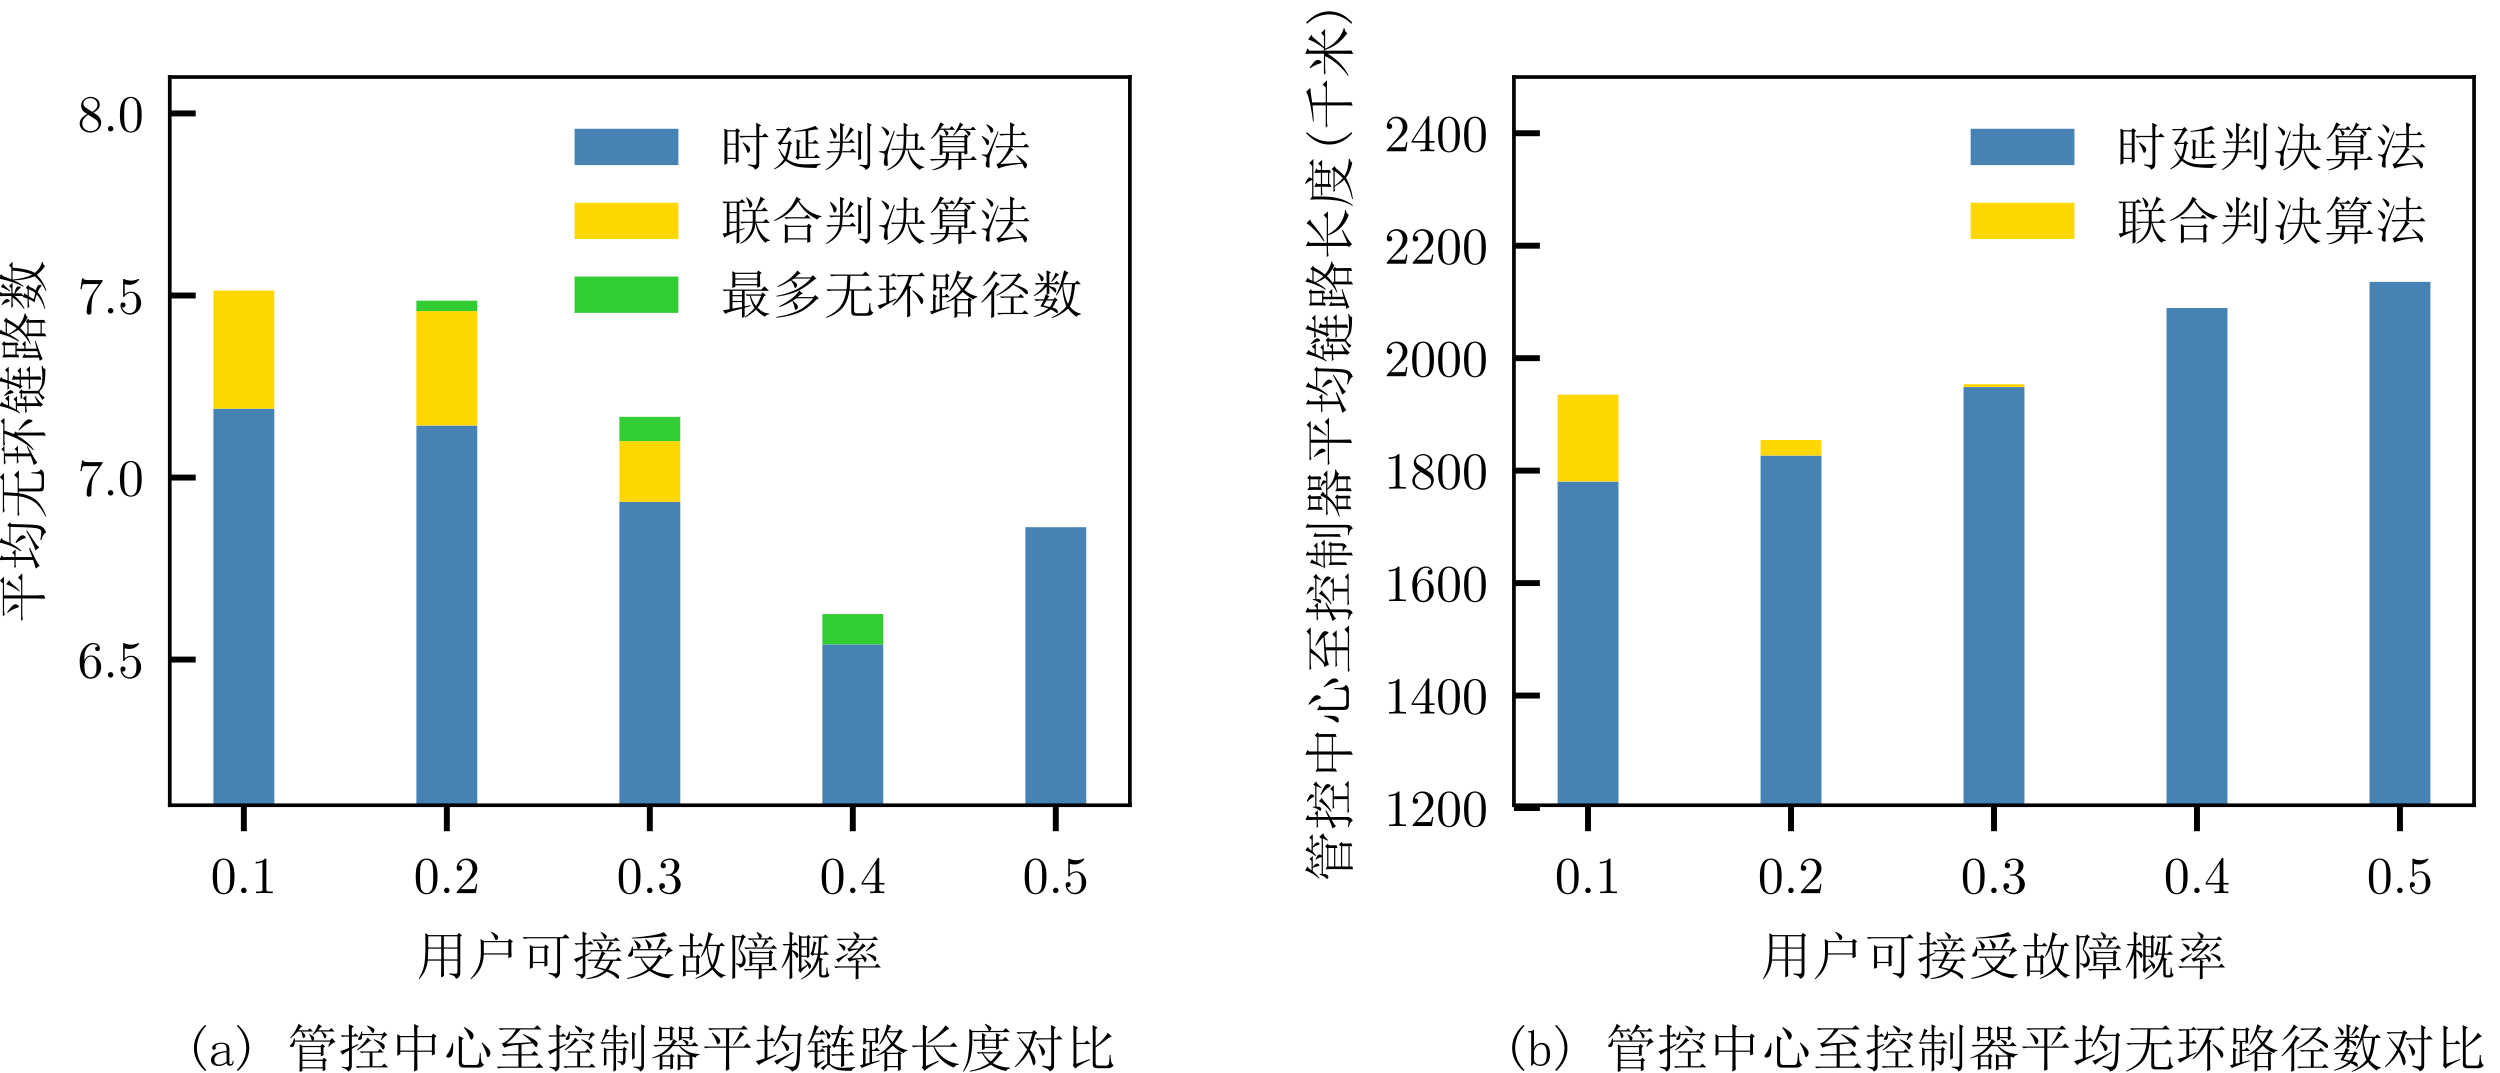<?xml version="1.0" encoding="utf-8" standalone="no"?>
<!DOCTYPE svg PUBLIC "-//W3C//DTD SVG 1.1//EN"
  "http://www.w3.org/Graphics/SVG/1.1/DTD/svg11.dtd">
<!-- Created with matplotlib (http://matplotlib.org/) -->
<svg height="144.765pt" version="1.1" viewBox="0 0 337.205 144.765" width="337.205pt" xmlns="http://www.w3.org/2000/svg" xmlns:xlink="http://www.w3.org/1999/xlink">
 <defs>
  <style type="text/css">
*{stroke-linecap:butt;stroke-linejoin:round;}
  </style>
 </defs>
 <g id="figure_1">
  <g id="patch_1">
   <path d="M 0 144.765 
L 337.205 144.765 
L 337.205 0 
L 0 0 
z
" style="fill:#ffffff;"/>
  </g>
  <g id="axes_1">
   <g id="patch_2">
    <path d="M 22.899 108.61 
L 152.401 108.61 
L 152.401 10.39 
L 22.899 10.39 
z
" style="fill:#ffffff;"/>
   </g>
   <g id="patch_3">
    <path clip-path="url(#pc4897405a1)" d="M 28.785 408.183 
L 36.999 408.183 
L 36.999 55.12 
L 28.785 55.12 
z
" style="fill:#4682b4;"/>
   </g>
   <g id="patch_4">
    <path clip-path="url(#pc4897405a1)" d="M 56.164 408.183 
L 64.378 408.183 
L 64.378 57.395 
L 56.164 57.395 
z
" style="fill:#4682b4;"/>
   </g>
   <g id="patch_5">
    <path clip-path="url(#pc4897405a1)" d="M 83.543 408.183 
L 91.757 408.183 
L 91.757 67.685 
L 83.543 67.685 
z
" style="fill:#4682b4;"/>
   </g>
   <g id="patch_6">
    <path clip-path="url(#pc4897405a1)" d="M 110.922 408.183 
L 119.136 408.183 
L 119.136 86.92 
L 110.922 86.92 
z
" style="fill:#4682b4;"/>
   </g>
   <g id="patch_7">
    <path clip-path="url(#pc4897405a1)" d="M 138.301 408.183 
L 146.515 408.183 
L 146.515 71.108 
L 138.301 71.108 
z
" style="fill:#4682b4;"/>
   </g>
   <g id="patch_8">
    <path clip-path="url(#pc4897405a1)" d="M 28.785 55.12 
L 36.999 55.12 
L 36.999 39.192 
L 28.785 39.192 
z
" style="fill:#ffd700;"/>
   </g>
   <g id="patch_9">
    <path clip-path="url(#pc4897405a1)" d="M 56.164 57.395 
L 64.378 57.395 
L 64.378 41.961 
L 56.164 41.961 
z
" style="fill:#ffd700;"/>
   </g>
   <g id="patch_10">
    <path clip-path="url(#pc4897405a1)" d="M 83.543 67.685 
L 91.757 67.685 
L 91.757 59.5 
L 83.543 59.5 
z
" style="fill:#ffd700;"/>
   </g>
   <g id="patch_11">
    <path clip-path="url(#pc4897405a1)" d="M 110.922 86.92 
L 119.136 86.92 
L 119.136 86.92 
L 110.922 86.92 
z
" style="fill:#ffd700;"/>
   </g>
   <g id="patch_12">
    <path clip-path="url(#pc4897405a1)" d="M 138.301 71.108 
L 146.515 71.108 
L 146.515 71.108 
L 138.301 71.108 
z
" style="fill:#ffd700;"/>
   </g>
   <g id="patch_13">
    <path clip-path="url(#pc4897405a1)" d="M 28.785 39.192 
L 36.999 39.192 
L 36.999 39.192 
L 28.785 39.192 
z
" style="fill:#32cd32;"/>
   </g>
   <g id="patch_14">
    <path clip-path="url(#pc4897405a1)" d="M 56.164 41.961 
L 64.378 41.961 
L 64.378 40.557 
L 56.164 40.557 
z
" style="fill:#32cd32;"/>
   </g>
   <g id="patch_15">
    <path clip-path="url(#pc4897405a1)" d="M 83.543 59.5 
L 91.757 59.5 
L 91.757 56.226 
L 83.543 56.226 
z
" style="fill:#32cd32;"/>
   </g>
   <g id="patch_16">
    <path clip-path="url(#pc4897405a1)" d="M 110.922 86.92 
L 119.136 86.92 
L 119.136 82.827 
L 110.922 82.827 
z
" style="fill:#32cd32;"/>
   </g>
   <g id="patch_17">
    <path clip-path="url(#pc4897405a1)" d="M 138.301 71.108 
L 146.515 71.108 
L 146.515 71.108 
L 138.301 71.108 
z
" style="fill:#32cd32;"/>
   </g>
   <g id="matplotlib.axis_1">
    <g id="xtick_1">
     <g id="line2d_1">
      <defs>
       <path d="M 0 0 
L 0 3.5 
" id="m9c7b653ea0" style="stroke:#000000;stroke-width:0.8;"/>
      </defs>
      <g>
       <use style="stroke:#000000;stroke-width:0.8;" x="32.892" xlink:href="#m9c7b653ea0" y="108.61"/>
      </g>
     </g>
     <g id="text_1">
      <!-- 0.1 -->
      <defs>
       <path d="M 45.906 31.906 
Q 45.906 38.703 45 45.391 
Q 44.094 52.094 40.594 57.906 
Q 38.094 62.094 33.891 64.391 
Q 29.703 66.703 24.906 66.703 
Q 20.094 66.703 15.891 64.391 
Q 11.703 62.094 9.203 57.906 
Q 5.703 52.094 4.797 45.391 
Q 3.906 38.703 3.906 31.906 
Q 3.906 25.297 4.797 18.688 
Q 5.703 12.094 9.203 6.406 
Q 11.703 2.297 15.891 0.047 
Q 20.094 -2.203 24.906 -2.203 
Q 29.703 -2.203 33.891 0.047 
Q 38.094 2.297 40.594 6.406 
Q 44.094 12.094 45 18.688 
Q 45.906 25.297 45.906 31.906 
z
M 37.594 33.5 
Q 37.594 30.297 37.547 26.688 
Q 37.5 23.094 37.297 19.688 
Q 37.094 16.297 36.641 13.25 
Q 36.203 10.203 35.406 8.094 
Q 34.094 4.594 31.297 2.297 
Q 28.5 0 24.906 0 
Q 21.297 0 18.5 2.297 
Q 15.703 4.594 14.406 8.094 
Q 13.594 10.203 13.141 13.25 
Q 12.703 16.297 12.5 19.688 
Q 12.297 23.094 12.25 26.688 
Q 12.203 30.297 12.203 33.5 
Q 12.203 36.5 12.25 39.75 
Q 12.297 43 12.5 46.141 
Q 12.703 49.297 13.141 52.094 
Q 13.594 54.906 14.406 56.906 
Q 15.797 60.094 18.594 62.25 
Q 21.406 64.406 24.906 64.406 
Q 28.406 64.406 31.203 62.25 
Q 34 60.094 35.406 56.906 
Q 36.203 54.906 36.641 52.094 
Q 37.094 49.297 37.297 46.141 
Q 37.5 43 37.547 39.75 
Q 37.594 36.5 37.594 33.5 
z
" id="Euclid-30"/>
       <path d="M 19.094 5.297 
Q 19.094 7.5 17.547 9.047 
Q 16 10.594 13.797 10.594 
Q 11.594 10.594 10.047 9.047 
Q 8.5 7.5 8.5 5.297 
Q 8.5 3.094 10.047 1.547 
Q 11.594 0 13.797 0 
Q 16 0 17.547 1.547 
Q 19.094 3.094 19.094 5.297 
z
" id="Euclid-2e"/>
       <path d="M 41.906 0 
L 41.906 3.094 
Q 40.594 3.094 39.094 3.094 
Q 37.594 3.094 36.141 3.141 
Q 34.703 3.203 33.5 3.344 
Q 32.297 3.5 31.5 3.703 
Q 30.5 3.906 29.953 4.75 
Q 29.406 5.594 29.406 6.703 
L 29.406 65.594 
Q 29.406 66.703 28.297 66.703 
L 27.094 66.703 
Q 23.594 63 18.797 61.594 
Q 14 60.203 8.906 60.203 
L 8.906 57.203 
Q 12.406 57.203 15.75 57.797 
Q 19.094 58.406 22 59.797 
L 22 6.703 
Q 22 5.594 21.453 4.75 
Q 20.906 3.906 19.906 3.703 
Q 19.094 3.5 17.844 3.344 
Q 16.594 3.203 15.188 3.141 
Q 13.797 3.094 12.297 3.094 
Q 10.797 3.094 9.5 3.094 
L 9.5 0 
Q 25.703 0.594 41.906 0 
z
" id="Euclid-31"/>
      </defs>
      <g transform="translate(28.419 120.469)scale(0.07 -0.07)">
       <use xlink:href="#Euclid-30"/>
       <use x="50" xlink:href="#Euclid-2e"/>
       <use x="77.8" xlink:href="#Euclid-31"/>
      </g>
     </g>
    </g>
    <g id="xtick_2">
     <g id="line2d_2">
      <g>
       <use style="stroke:#000000;stroke-width:0.8;" x="60.271" xlink:href="#m9c7b653ea0" y="108.61"/>
      </g>
     </g>
     <g id="text_2">
      <!-- 0.2 -->
      <defs>
       <path d="M 44.797 17.406 
L 42.297 17.406 
Q 42.094 16.203 41.844 14.797 
Q 41.594 13.406 41.297 12.094 
Q 41 10.797 40.641 9.75 
Q 40.297 8.703 39.906 8.297 
Q 39.703 8.094 37.844 7.938 
Q 36 7.797 33.453 7.75 
Q 30.906 7.703 28 7.703 
Q 25.094 7.703 22.906 7.703 
L 12.797 7.703 
L 24.297 18.906 
Q 27.203 21.703 30.75 24.703 
Q 34.297 27.703 37.438 31.094 
Q 40.594 34.5 42.688 38.453 
Q 44.797 42.406 44.797 47.203 
Q 44.797 51.406 43.25 54.953 
Q 41.703 58.5 38.891 61.141 
Q 36.094 63.797 32.141 65.25 
Q 28.203 66.703 23.5 66.703 
Q 19.703 66.703 16.297 65.25 
Q 12.906 63.797 10.406 61.297 
Q 7.906 58.797 6.453 55.391 
Q 5 52 5 48.203 
Q 5 45.594 6.641 44.25 
Q 8.297 42.906 10.203 42.906 
Q 12.203 42.906 13.844 44.25 
Q 15.5 45.594 15.5 48.203 
Q 15.5 49.703 14.844 50.797 
Q 14.203 51.906 13.25 52.547 
Q 12.297 53.203 11.094 53.344 
Q 9.906 53.5 8.797 53.203 
Q 10.297 57.703 14 60.641 
Q 17.703 63.594 22.5 63.594 
Q 25.797 63.594 28.25 62.25 
Q 30.703 60.906 32.344 58.656 
Q 34 56.406 34.844 53.453 
Q 35.703 50.5 35.703 47.203 
Q 35.703 43.203 34.344 39.547 
Q 33 35.906 30.797 32.547 
Q 28.594 29.203 25.844 25.953 
Q 23.094 22.703 20.297 19.594 
L 5.203 2.703 
Q 5 2.297 5 2.094 
L 5 0 
L 42 0 
z
" id="Euclid-32"/>
      </defs>
      <g transform="translate(55.798 120.469)scale(0.07 -0.07)">
       <use xlink:href="#Euclid-30"/>
       <use x="50" xlink:href="#Euclid-2e"/>
       <use x="77.8" xlink:href="#Euclid-32"/>
      </g>
     </g>
    </g>
    <g id="xtick_3">
     <g id="line2d_3">
      <g>
       <use style="stroke:#000000;stroke-width:0.8;" x="87.65" xlink:href="#m9c7b653ea0" y="108.61"/>
      </g>
     </g>
     <g id="text_3">
      <!-- 0.3 -->
      <defs>
       <path d="M 45.594 17.094 
Q 45.594 20.906 43.938 24.344 
Q 42.297 27.797 39.406 30.297 
Q 37.094 32.297 34.438 33.5 
Q 31.797 34.703 28.906 35.203 
Q 31.906 36.203 34.453 37.891 
Q 37 39.594 38.844 41.891 
Q 40.703 44.203 41.797 47 
Q 42.906 49.797 42.906 53 
Q 42.906 56.094 41.297 58.594 
Q 39.703 61.094 37.297 62.797 
Q 34.5 64.797 31.203 65.75 
Q 27.906 66.703 24.406 66.703 
Q 21.094 66.703 17.938 65.75 
Q 14.797 64.797 12.344 63 
Q 9.906 61.203 8.406 58.641 
Q 6.906 56.094 6.906 52.906 
Q 6.906 50.406 8.5 49.156 
Q 10.094 47.906 12 47.906 
Q 13.906 47.906 15.5 49.156 
Q 17.094 50.406 17.094 52.906 
Q 17.094 55.797 15.047 57.094 
Q 13 58.406 10.906 57.906 
Q 12.703 60.797 16.344 62.5 
Q 20 64.203 24.406 64.203 
Q 28.594 64.203 31.297 61 
Q 32.703 59.406 33.141 57.344 
Q 33.594 55.297 33.594 53 
Q 33.594 49.906 32.938 46.953 
Q 32.297 44 31 41.703 
Q 29.703 39.406 27.75 37.953 
Q 25.797 36.5 23.203 36.297 
Q 21.797 36.094 20.406 36.094 
Q 19 36.094 17.594 35.906 
Q 17.203 35.906 16.891 35.594 
Q 16.594 35.297 16.703 34.906 
L 16.703 34.594 
Q 16.703 33.703 17.594 33.703 
L 24.406 33.703 
Q 26.906 33.703 29 32.391 
Q 31.094 31.094 32.5 29 
Q 34.203 26.406 34.797 23.344 
Q 35.406 20.297 35.406 17.094 
Q 35.406 13.906 34.797 10.844 
Q 34.203 7.797 32.5 5.203 
Q 31.094 3.094 29 1.844 
Q 26.906 0.594 24.406 0.594 
Q 19.297 0.594 15 2.641 
Q 10.703 4.703 8.703 8.297 
Q 9.797 8.094 11 8.344 
Q 12.203 8.594 13.141 9.297 
Q 14.094 10 14.688 11.094 
Q 15.297 12.203 15.297 13.797 
Q 15.297 16.594 13.547 17.938 
Q 11.797 19.297 9.703 19.297 
Q 7.703 19.297 5.953 17.938 
Q 4.203 16.594 4.203 13.797 
Q 4.203 10 5.891 7.047 
Q 7.594 4.094 10.438 2.047 
Q 13.297 0 16.938 -1.094 
Q 20.594 -2.203 24.406 -2.203 
Q 28.594 -2.203 32.438 -0.797 
Q 36.297 0.594 39.406 3.406 
Q 42.297 6 43.938 9.594 
Q 45.594 13.203 45.594 17.094 
z
" id="Euclid-33"/>
      </defs>
      <g transform="translate(83.177 120.469)scale(0.07 -0.07)">
       <use xlink:href="#Euclid-30"/>
       <use x="50" xlink:href="#Euclid-2e"/>
       <use x="77.8" xlink:href="#Euclid-33"/>
      </g>
     </g>
    </g>
    <g id="xtick_4">
     <g id="line2d_4">
      <g>
       <use style="stroke:#000000;stroke-width:0.8;" x="115.029" xlink:href="#m9c7b653ea0" y="108.61"/>
      </g>
     </g>
     <g id="text_4">
      <!-- 0.4 -->
      <defs>
       <path d="M 47 16.594 
L 47 19.703 
L 37 19.703 
L 37 66.703 
Q 37 67.797 35.906 67.797 
L 34.906 67.797 
Q 34.203 67.797 33.797 67.203 
L 2.797 19.703 
L 2.797 16.594 
L 29.297 16.594 
L 29.297 6.703 
Q 29.297 5.703 28.891 4.844 
Q 28.5 4 27.703 3.703 
Q 26.406 3.203 24 3.141 
Q 21.594 3.094 19.5 3.094 
L 19.5 0 
Q 33.203 0.594 46.703 0 
L 46.703 3.094 
Q 44.703 3.094 42.25 3.141 
Q 39.797 3.203 38.594 3.703 
Q 37.797 4 37.391 4.844 
Q 37 5.703 37 6.703 
L 37 16.594 
z
M 29.797 19.703 
L 5.594 19.703 
L 29.797 56.797 
z
" id="Euclid-34"/>
      </defs>
      <g transform="translate(110.556 120.469)scale(0.07 -0.07)">
       <use xlink:href="#Euclid-30"/>
       <use x="50" xlink:href="#Euclid-2e"/>
       <use x="77.8" xlink:href="#Euclid-34"/>
      </g>
     </g>
    </g>
    <g id="xtick_5">
     <g id="line2d_5">
      <g>
       <use style="stroke:#000000;stroke-width:0.8;" x="142.408" xlink:href="#m9c7b653ea0" y="108.61"/>
      </g>
     </g>
     <g id="text_5">
      <!-- 0.5 -->
      <defs>
       <path d="M 44.797 20.094 
Q 44.797 24.297 43.438 28.297 
Q 42.094 32.297 39.406 35.5 
Q 36.797 38.5 33.344 40.297 
Q 29.906 42.094 26 42.094 
Q 22 42.094 18.797 40.75 
Q 15.594 39.406 13.203 36.906 
L 13.203 56.5 
Q 17.203 55.203 21.906 55.203 
Q 27.5 55.203 32.5 57.75 
Q 37.5 60.297 40.703 64.906 
Q 40.906 65.094 40.906 65.703 
Q 40.906 66.703 39.906 66.703 
Q 39.797 66.703 39.688 66.641 
Q 39.594 66.594 39.5 66.594 
Q 32.797 63.406 25.5 63.406 
Q 18.203 63.406 11.5 66.594 
Q 11.406 66.594 11.297 66.641 
Q 11.203 66.703 11.094 66.703 
Q 10.094 66.5 10.094 65.594 
L 10.094 33 
Q 10.094 31.906 11.297 31.906 
L 11.703 31.906 
Q 12.297 31.906 12.594 32.5 
Q 14.703 36 18.047 37.891 
Q 21.406 39.797 26 39.797 
Q 28.406 39.797 30.406 38.25 
Q 32.406 36.703 33.703 34.297 
Q 35.406 31.094 35.656 27.5 
Q 35.906 23.906 35.906 20.094 
Q 35.906 16.297 35.344 12.641 
Q 34.797 9 32.797 6 
Q 31.094 3.5 28.5 2.047 
Q 25.906 0.594 23 0.594 
Q 17.703 0.594 13.641 3.797 
Q 9.594 7 8.203 11.906 
Q 9.203 11.5 10.391 11.594 
Q 11.594 11.703 12.547 12.297 
Q 13.5 12.906 14.141 13.953 
Q 14.797 15 14.797 16.5 
Q 14.797 19 13.25 20.203 
Q 11.703 21.406 9.906 21.406 
Q 8.094 21.406 6.547 20.203 
Q 5 19 5 16.5 
Q 5 12.703 6.391 9.297 
Q 7.797 5.906 10.188 3.344 
Q 12.594 0.797 15.891 -0.703 
Q 19.203 -2.203 23 -2.203 
Q 27.406 -2.203 31.344 -0.5 
Q 35.297 1.203 38.406 4.297 
Q 41.5 7.5 43.141 11.547 
Q 44.797 15.594 44.797 20.094 
z
" id="Euclid-35"/>
      </defs>
      <g transform="translate(137.935 120.469)scale(0.07 -0.07)">
       <use xlink:href="#Euclid-30"/>
       <use x="50" xlink:href="#Euclid-2e"/>
       <use x="77.8" xlink:href="#Euclid-35"/>
      </g>
     </g>
    </g>
    <g id="text_6">
     <!-- 用户可接受故障概率 -->
     <defs>
      <path d="M 53.125 49.219 
L 53.125 28.516 
L 79.297 28.516 
L 79.297 49.219 
z
M 63.672 1.562 
Q 73.828 0.781 76.562 0.969 
Q 79.297 1.172 79.297 6.25 
L 79.297 26.172 
L 53.125 26.172 
Q 53.125 1.172 53.516 -3.516 
L 47.656 -6.25 
Q 48.047 16.016 48.047 26.172 
L 22.266 26.172 
Q 19.531 5.469 5.859 -9.375 
L 4.688 -8.594 
Q 12.109 3.516 14.844 16.016 
Q 17.578 28.516 17.578 50.391 
Q 17.578 72.266 17.188 79.297 
L 23.047 75.391 
L 78.906 75.391 
L 81.641 79.688 
L 87.891 75 
L 84.766 71.875 
L 84.766 3.516 
Q 85.156 -6.25 76.172 -8.984 
Q 75.391 -2.344 63.672 -0.391 
z
M 23.047 73.047 
L 23.047 51.562 
L 48.047 51.562 
L 48.047 73.047 
z
M 53.125 73.047 
L 53.125 51.562 
L 79.297 51.562 
L 79.297 73.047 
z
M 23.047 49.219 
Q 22.656 32.812 22.266 28.516 
L 48.047 28.516 
L 48.047 49.219 
z
" id="SimSun-7528"/>
      <path d="M 30.078 61.719 
L 30.078 40.234 
L 77.344 40.234 
L 77.344 61.719 
z
M 44.531 82.031 
Q 53.125 78.125 55.859 75 
Q 58.594 71.875 57.422 68.938 
Q 56.25 66.016 54.297 65.625 
Q 52.344 65.234 50.578 70.5 
Q 48.828 75.781 43.75 80.859 
z
M 23.828 67.969 
L 30.078 64.062 
L 76.562 64.062 
L 79.688 68.359 
L 86.328 62.891 
L 83.203 60.547 
Q 83.203 40.234 83.594 33.594 
L 77.344 30.859 
L 77.344 37.891 
L 30.078 37.891 
Q 28.906 7.422 5.078 -9.766 
L 4.297 -8.594 
Q 10.938 -2.344 17.578 10.344 
Q 24.219 23.047 24.406 40.031 
Q 24.609 57.031 23.828 67.969 
z
" id="SimSun-6237"/>
      <path d="M 4.688 71.484 
L 81.641 71.484 
L 87.5 77.344 
L 95.703 69.141 
L 76.953 69.141 
L 76.953 5.469 
Q 77.344 -4.688 68.359 -8.203 
Q 67.578 -2.734 55.078 0.781 
L 55.078 2.734 
Q 60.938 1.953 66.594 1.562 
Q 72.266 1.172 71.484 7.031 
L 71.484 69.141 
L 17.578 69.141 
Q 12.5 69.141 8.203 67.969 
z
M 18.75 10.547 
Q 19.141 24.219 19.141 34.562 
Q 19.141 44.922 18.75 56.25 
L 25 53.125 
L 46.484 53.125 
L 48.828 57.031 
L 55.469 51.953 
L 52.344 49.219 
L 52.344 32.422 
Q 52.344 25.781 52.734 16.797 
L 46.875 14.453 
L 46.875 21.484 
L 24.609 21.484 
L 24.609 12.5 
z
M 24.609 50.781 
L 24.609 23.828 
L 46.875 23.828 
L 46.875 50.781 
z
" id="SimSun-53ef"/>
      <path d="M 39.062 66.797 
L 80.469 66.797 
L 84.766 71.094 
L 91.406 64.453 
L 51.172 64.453 
Q 46.094 64.453 42.578 63.281 
z
M 48.438 62.891 
Q 57.031 57.031 58.391 54.297 
Q 59.766 51.562 57.031 48.625 
Q 54.297 45.703 53.125 50.578 
Q 51.953 55.469 47.266 62.109 
z
M 62.109 38.281 
L 56.641 28.125 
L 84.766 28.125 
L 89.453 32.812 
L 96.094 25.781 
L 79.688 25.781 
Q 73.828 13.281 69.922 8.594 
Q 77.734 5.859 83.203 2.922 
Q 88.672 0 90.031 -2.922 
Q 91.406 -5.859 90.031 -8 
Q 88.672 -10.156 85.156 -6.438 
Q 81.641 -2.734 77.922 -0.391 
Q 74.219 1.953 67.188 5.078 
Q 60.938 -0.391 52.141 -4.297 
Q 43.359 -8.203 28.125 -9.375 
L 28.125 -7.812 
Q 36.328 -6.641 45.109 -3.312 
Q 53.906 0 62.109 7.031 
Q 53.125 10.547 42.578 12.5 
Q 46.484 19.141 50.391 25.781 
L 36.328 25.781 
L 32.812 25 
L 29.688 28.125 
L 51.172 28.125 
Q 55.078 37.109 57.422 44.141 
L 40.234 44.141 
L 36.719 43.359 
L 33.594 46.484 
L 66.406 46.484 
Q 67.969 50 69.719 54.297 
Q 71.484 58.594 73.047 64.062 
L 80.859 58.594 
L 77.344 57.812 
Q 71.875 50 68.75 46.484 
L 83.203 46.484 
L 87.891 51.172 
L 94.922 44.141 
L 58.203 44.141 
L 65.234 39.844 
z
M 48.438 13.672 
Q 57.031 12.109 64.844 10.156 
Q 69.922 16.797 73.438 25.781 
L 55.859 25.781 
Q 52.344 19.922 48.438 13.672 
z
M 56.25 81.641 
Q 63.281 77.734 65.812 75.188 
Q 68.359 72.656 65.625 69.141 
Q 62.891 65.625 61.516 70.312 
Q 60.156 75 55.078 80.859 
z
M 25.781 37.5 
L 36.719 42.188 
L 37.5 41.016 
L 25.781 33.984 
L 25.781 0.781 
Q 25.781 -5.469 17.969 -8.984 
Q 18.75 -4.688 8.203 -0.391 
L 8.203 1.172 
Q 16.797 -0.391 18.75 -0.188 
Q 20.703 0 20.703 3.125 
L 20.703 31.25 
Q 10.156 25 8.594 22.656 
L 3.516 29.297 
Q 10.547 31.25 20.703 35.547 
L 20.703 57.422 
L 12.5 57.422 
L 7.812 56.641 
L 4.688 59.766 
L 20.703 59.766 
Q 20.703 75.781 20.312 82.422 
L 28.906 78.125 
L 25.781 75.391 
L 25.781 59.766 
L 30.859 59.766 
L 35.156 64.062 
L 41.797 57.422 
L 25.781 57.422 
z
" id="SimSun-63a5"/>
      <path d="M 15.234 70.312 
Q 32.812 71.484 51.562 74.406 
Q 70.312 77.344 77.344 81.25 
L 83.594 73.438 
Q 65.625 71.875 50.969 70.5 
Q 36.328 69.141 15.234 68.75 
z
M 62.891 48.438 
Q 67.969 57.422 71.875 69.922 
L 80.859 64.062 
L 76.562 62.5 
Q 69.922 54.297 65.625 48.438 
L 83.203 48.438 
L 86.719 52.734 
L 94.531 44.922 
Q 87.5 44.141 79.688 33.594 
L 78.516 34.375 
L 83.594 46.094 
L 17.578 46.094 
Q 18.359 37.891 16.016 35.547 
Q 13.672 33.203 9.766 33.984 
Q 5.859 34.766 9.953 39.453 
Q 14.062 44.141 15.625 53.516 
L 17.188 53.516 
L 17.578 48.438 
L 26.562 48.438 
Q 26.172 50.781 25 54.875 
Q 23.828 58.984 19.531 64.844 
L 20.703 65.625 
Q 26.562 62.5 30.656 58.203 
Q 34.766 53.906 29.297 48.438 
L 47.266 48.438 
Q 46.484 53.906 45.312 57.422 
Q 44.141 60.938 41.016 66.406 
L 42.188 67.188 
Q 47.266 64.062 51.562 58.984 
Q 55.859 53.906 49.609 48.438 
z
M 19.922 33.984 
L 64.453 33.984 
L 68.359 37.891 
L 75.391 31.25 
L 70.703 29.297 
Q 63.672 18.359 53.906 9.375 
Q 70.703 -1.562 95.703 0 
L 95.703 -1.562 
Q 87.891 -3.516 87.109 -7.812 
Q 66.406 -5.469 49.609 6.641 
Q 30.859 -5.859 6.25 -8.984 
L 5.859 -7.422 
Q 30.469 -1.953 45.703 9.766 
Q 36.719 19.531 32.031 31.641 
L 26.562 31.641 
L 23.047 30.859 
z
M 33.984 31.641 
Q 40.234 20.703 49.609 12.5 
Q 59.375 21.094 64.844 31.641 
z
" id="SimSun-53d7"/>
      <path d="M 61.719 54.297 
Q 63.281 32.812 70.703 17.578 
Q 77.734 30.859 79.297 54.297 
z
M 62.891 81.25 
L 72.266 76.562 
L 68.359 74.219 
Q 67.188 69.922 62.109 56.641 
L 83.984 56.641 
L 88.281 60.938 
L 94.922 54.297 
L 85.156 54.297 
Q 82.422 26.953 73.828 12.891 
Q 83.984 0.391 95.703 -1.562 
L 95.703 -3.125 
Q 89.453 -3.906 88.281 -7.812 
Q 77.734 -1.172 70.703 8.984 
Q 57.031 -3.125 38.672 -8.984 
L 37.891 -7.812 
Q 55.859 0 67.969 13.281 
Q 61.328 26.953 59.766 51.562 
Q 55.859 41.797 49.609 33.594 
L 48.438 34.375 
Q 58.203 53.906 62.891 81.25 
z
M 44.531 30.859 
Q 44.531 9.375 44.922 1.172 
L 39.453 -1.172 
L 39.453 4.688 
L 19.141 4.688 
L 19.141 -2.344 
L 13.672 -4.688 
Q 14.062 5.859 14.062 16.406 
Q 14.062 26.953 13.672 37.5 
L 19.531 34.375 
L 27.734 34.375 
L 27.734 53.906 
L 12.109 53.906 
L 8.594 53.125 
L 5.469 56.25 
L 27.734 56.25 
Q 27.734 68.359 27.344 80.078 
L 35.938 75.391 
L 32.812 73.047 
L 32.812 56.25 
L 42.578 56.25 
L 46.875 60.547 
L 53.516 53.906 
L 32.812 53.906 
L 32.812 34.375 
L 39.062 34.375 
L 42.188 37.891 
L 47.656 32.812 
z
M 19.141 32.031 
L 19.141 7.031 
L 39.453 7.031 
L 39.453 32.031 
z
" id="SimSun-6545"/>
      <path d="M 47.266 40.625 
L 47.266 32.031 
L 79.688 32.031 
L 79.688 40.625 
z
M 47.266 29.688 
L 47.266 21.484 
L 79.688 21.484 
L 79.688 29.688 
z
M 41.797 46.094 
L 47.266 42.969 
L 79.297 42.969 
L 82.031 46.484 
L 87.891 41.406 
L 84.766 39.062 
Q 84.766 23.828 85.156 17.188 
L 79.688 15.234 
L 79.688 19.141 
L 65.234 19.141 
L 65.234 10.156 
L 83.984 10.156 
L 89.062 15.234 
L 95.703 7.812 
L 65.234 7.812 
Q 65.234 -3.516 65.625 -7.812 
L 59.766 -10.156 
Q 60.156 -1.953 60.156 7.812 
L 43.75 7.812 
Q 38.672 7.812 34.375 6.641 
L 30.859 10.156 
L 60.156 10.156 
L 60.156 19.141 
L 47.266 19.141 
L 47.266 17.188 
L 41.797 15.234 
Q 42.188 22.656 42.188 31.25 
Q 42.188 39.844 41.797 46.094 
z
M 38.672 69.141 
L 60.547 69.141 
Q 60.156 74.609 55.469 80.859 
L 56.25 81.641 
Q 62.891 78.516 65.031 75.578 
Q 67.188 72.656 63.281 69.141 
L 77.344 69.141 
L 81.641 73.438 
L 88.281 66.797 
L 51.562 66.797 
Q 46.484 66.797 42.188 65.625 
z
M 47.266 65.234 
L 48.047 66.016 
Q 53.516 62.891 56.047 59.766 
Q 58.594 56.641 55.656 53.312 
Q 52.734 50 51.75 55.266 
Q 50.781 60.547 47.266 65.234 
z
M 72.656 67.188 
L 79.297 62.5 
Q 76.172 60.938 73.625 58 
Q 71.094 55.078 68.359 51.562 
L 83.594 51.562 
L 88.672 56.25 
L 95.312 49.219 
L 44.531 49.219 
Q 39.453 49.219 35.156 48.047 
L 31.641 51.562 
L 66.406 51.562 
Q 71.484 62.891 72.656 67.188 
z
M 22.656 48.047 
Q 28.906 42.188 32.031 36.125 
Q 35.156 30.078 34.562 25 
Q 33.984 19.922 31.438 16.797 
Q 28.906 13.672 23.047 12.5 
Q 22.656 17.188 15.625 19.531 
L 15.625 21.094 
Q 21.484 19.922 24.797 20.109 
Q 28.125 20.312 28.906 25.969 
Q 29.688 31.641 27.344 36.906 
Q 25 42.188 20.703 48.047 
L 26.172 71.094 
L 14.453 71.094 
L 14.453 -7.031 
L 8.984 -9.375 
Q 9.375 8.594 9.375 33.594 
Q 9.375 58.594 8.984 76.562 
L 14.453 73.438 
L 26.172 73.438 
L 29.297 76.953 
L 35.156 71.484 
L 31.641 69.531 
z
" id="SimSun-969c"/>
      <path d="M 42.188 70.312 
L 42.188 53.906 
L 52.734 53.906 
L 52.734 70.312 
z
M 42.188 51.562 
L 42.188 35.938 
L 52.734 35.938 
L 52.734 51.562 
z
M 42.188 11.328 
L 53.516 18.75 
Q 52.344 21.484 47.266 27.734 
L 47.656 28.906 
Q 55.469 23.828 58.781 20.109 
Q 62.109 16.406 59.766 12.5 
Q 57.422 8.594 56.438 11.328 
Q 55.469 14.062 54.297 17.188 
Q 45.312 9.375 40.234 2.344 
L 36.328 7.422 
Q 37.5 9.766 37.5 14.844 
L 37.5 54.297 
Q 37.5 62.109 37.109 75.391 
L 42.188 72.656 
L 52.344 72.656 
L 55.469 75.781 
L 60.547 70.703 
L 57.031 68.75 
Q 57.031 44.141 57.422 33.594 
L 52.734 30.859 
L 52.734 33.594 
L 42.188 33.594 
z
M 78.516 37.5 
L 77.344 32.422 
L 83.594 28.906 
L 80.859 26.172 
L 80.859 1.562 
Q 80.859 -1.953 83.594 -1.953 
L 86.328 -1.953 
Q 89.844 -1.953 90.031 2.531 
Q 90.234 7.031 90.234 12.891 
L 92.188 12.891 
Q 92.188 7.031 93.156 3.516 
Q 94.141 0 96.094 -1.172 
Q 94.922 -3.906 92.969 -5.078 
Q 91.016 -6.25 87.891 -6.25 
L 81.641 -6.25 
Q 76.172 -6.25 76.172 0 
L 76.172 28.516 
Q 67.969 1.172 41.406 -10.156 
L 41.016 -8.984 
Q 66.797 5.469 73.438 37.5 
L 66.016 37.5 
L 63.281 35.156 
L 58.984 39.844 
Q 61.328 41.016 62.688 46.484 
Q 64.062 51.953 66.016 63.672 
L 71.875 60.156 
Q 69.922 59.375 69.141 55.656 
Q 68.359 51.953 65.625 39.844 
L 73.828 39.844 
Q 75 48.438 75.781 70.312 
L 69.141 70.312 
L 65.625 69.531 
L 62.5 72.656 
L 84.375 72.656 
L 88.281 76.562 
L 94.531 70.312 
L 80.859 70.312 
Q 79.688 48.438 78.906 39.844 
L 84.375 39.844 
L 88.672 44.141 
L 95.312 37.5 
z
M 24.219 12.109 
Q 24.219 6.641 24.609 -7.031 
L 19.141 -9.766 
Q 19.531 13.281 19.531 37.5 
Q 14.453 23.828 4.688 11.719 
L 3.906 12.891 
Q 8.984 21.875 12.891 32.219 
Q 16.797 42.578 19.141 55.859 
L 12.109 55.859 
L 8.594 55.078 
L 5.469 58.203 
L 19.531 58.203 
Q 19.531 68.75 19.141 82.422 
L 27.344 78.125 
L 24.219 75.781 
L 24.219 58.203 
L 26.172 58.203 
L 30.078 62.109 
L 36.328 55.859 
L 24.219 55.859 
L 24.219 46.875 
Q 31.641 43.75 34.562 40.812 
Q 37.5 37.891 35.547 33.203 
Q 33.594 28.516 31.25 34.172 
Q 28.906 39.844 24.219 44.531 
z
" id="SimSun-6982"/>
      <path d="M 13.672 58.203 
L 14.453 59.375 
Q 21.484 57.031 24.797 54.688 
Q 28.125 52.344 26.172 47.656 
Q 24.219 42.969 22.062 47.453 
Q 19.922 51.953 13.672 58.203 
z
M 8.594 28.906 
Q 13.672 30.078 31.25 40.234 
L 32.031 39.062 
Q 26.172 34.766 20.891 30.266 
Q 15.625 25.781 13.672 22.266 
z
M 81.25 53.906 
Q 75 49.219 66.797 43.75 
L 66.016 44.922 
Q 74.609 53.125 78.906 61.328 
L 85.156 55.078 
z
M 67.578 39.062 
L 67.969 40.234 
Q 81.641 36.719 84.562 33.984 
Q 87.5 31.25 85.938 26.75 
Q 84.375 22.266 81.047 27.922 
Q 77.734 33.594 67.578 39.062 
z
M 49.219 60.938 
Q 39.062 51.562 35.938 49.219 
Q 43.75 49.219 53.125 49.609 
Q 57.812 54.688 60.156 59.766 
L 66.406 53.906 
Q 63.281 53.125 53.906 44.141 
Q 44.531 35.156 38.672 30.469 
Q 49.219 30.859 60.156 31.25 
Q 58.594 33.984 55.469 38.281 
L 56.25 39.062 
Q 63.281 35.156 66.203 32.219 
Q 69.141 29.297 66.594 25.578 
Q 64.062 21.875 63.281 24.219 
Q 62.5 26.562 60.938 29.688 
Q 57.031 29.297 48.047 28.125 
L 54.688 24.219 
L 51.953 22.266 
L 51.953 15.234 
L 83.203 15.234 
L 88.281 20.312 
L 95.312 12.891 
L 51.953 12.891 
Q 51.953 -4.297 52.344 -8.203 
L 46.484 -10.156 
Q 46.875 0 46.875 12.891 
L 17.578 12.891 
Q 12.5 12.891 8.203 11.719 
L 4.688 15.234 
L 46.875 15.234 
L 46.875 27.734 
Q 38.281 26.562 34.375 23.828 
L 30.469 30.469 
Q 35.547 30.469 41.797 36.719 
Q 48.047 42.969 51.953 47.656 
Q 37.5 46.094 33.594 43.359 
L 30.469 49.609 
Q 33.594 49.219 38.672 55.859 
Q 43.75 62.5 45.312 66.016 
L 22.656 66.016 
Q 17.578 66.016 13.281 64.844 
L 9.766 68.359 
L 48.438 68.359 
Q 47.656 75 41.797 81.25 
L 42.578 82.031 
Q 50.391 78.906 52.922 75.781 
Q 55.469 72.656 50.781 68.359 
L 78.516 68.359 
L 83.594 73.047 
L 90.234 66.016 
L 47.656 66.016 
L 52.734 61.719 
z
" id="SimSun-7387"/>
     </defs>
     <g transform="translate(56.15 131.405)scale(0.07 -0.07)">
      <use xlink:href="#SimSun-7528"/>
      <use x="100" xlink:href="#SimSun-6237"/>
      <use x="200" xlink:href="#SimSun-53ef"/>
      <use x="300" xlink:href="#SimSun-63a5"/>
      <use x="400" xlink:href="#SimSun-53d7"/>
      <use x="500" xlink:href="#SimSun-6545"/>
      <use x="600" xlink:href="#SimSun-969c"/>
      <use x="700" xlink:href="#SimSun-6982"/>
      <use x="800" xlink:href="#SimSun-7387"/>
     </g>
    </g>
   </g>
   <g id="matplotlib.axis_2">
    <g id="ytick_1">
     <g id="line2d_6">
      <defs>
       <path d="M 0 0 
L 3.5 0 
" id="m5a8ce00ee9" style="stroke:#000000;stroke-width:0.8;"/>
      </defs>
      <g>
       <use style="stroke:#000000;stroke-width:0.8;" x="22.899" xlink:href="#m5a8ce00ee9" y="88.966"/>
      </g>
     </g>
     <g id="text_7">
      <!-- 6.5 -->
      <defs>
       <path d="M 45.594 20.297 
Q 45.594 25.094 44.297 28.797 
Q 43 32.5 39.797 36.094 
Q 36.797 39.406 33.5 41 
Q 30.203 42.594 25.594 42.594 
Q 21 42.594 17.891 39.797 
Q 14.797 37 13.094 32.703 
Q 13.203 38.703 13.75 44.391 
Q 14.297 50.094 17.094 55.094 
Q 19.297 59 22.75 61.594 
Q 26.203 64.203 30.5 64.203 
Q 33.594 64.203 35.938 63.141 
Q 38.297 62.094 39.5 60.094 
Q 37.5 60.5 35.75 59.344 
Q 34 58.203 34 55.594 
Q 34 53.297 35.391 52.141 
Q 36.797 51 38.5 51 
Q 40.297 51 41.688 52.141 
Q 43.094 53.297 43.094 55.594 
Q 43.094 61 39.5 63.844 
Q 35.906 66.703 30.5 66.703 
Q 24.797 66.703 20 63.844 
Q 15.203 61 11.797 56.5 
Q 7.797 51.203 6 45 
Q 4.203 38.797 4.203 32.297 
Q 4.203 25.797 5.141 19.297 
Q 6.094 12.797 9.5 7 
Q 11.906 2.797 15.953 0.297 
Q 20 -2.203 24.906 -2.203 
Q 29.594 -2.203 33 -0.594 
Q 36.406 1 39.594 4.406 
Q 42.906 8 44.25 11.75 
Q 45.594 15.5 45.594 20.297 
z
M 36.703 20.297 
Q 36.703 15.906 36.344 12.406 
Q 36 8.906 34.297 6 
Q 32.594 3.203 30.344 1.891 
Q 28.094 0.594 24.906 0.594 
Q 21.594 0.594 19 2.797 
Q 16.406 5 15.094 8.406 
Q 14.297 10.406 13.938 13.453 
Q 13.594 16.5 13.406 20 
L 13.406 20.406 
Q 13.094 24.297 13.797 27.891 
Q 14.5 31.5 16.047 34.25 
Q 17.594 37 19.938 38.703 
Q 22.297 40.406 25.5 40.406 
Q 28.594 40.406 30.688 39 
Q 32.797 37.594 34.5 34.797 
Q 36.094 32 36.391 28.391 
Q 36.703 24.797 36.703 20.297 
z
" id="Euclid-36"/>
      </defs>
      <g transform="translate(10.453 91.395)scale(0.07 -0.07)">
       <use xlink:href="#Euclid-36"/>
       <use x="50" xlink:href="#Euclid-2e"/>
       <use x="77.8" xlink:href="#Euclid-35"/>
      </g>
     </g>
    </g>
    <g id="ytick_2">
     <g id="line2d_7">
      <g>
       <use style="stroke:#000000;stroke-width:0.8;" x="22.899" xlink:href="#m5a8ce00ee9" y="64.411"/>
      </g>
     </g>
     <g id="text_8">
      <!-- 7.0 -->
      <defs>
       <path d="M 48.406 62.5 
L 48.406 64.406 
L 29.594 64.406 
Q 27.703 64.406 25.5 64.406 
Q 23.406 64.406 21.297 64.453 
Q 19.203 64.5 17.391 64.641 
Q 15.594 64.797 14.406 65 
Q 13.094 65.203 12.094 65.891 
Q 11.094 66.594 11.297 67.703 
L 8.797 67.703 
L 5.594 47 
L 8.094 47 
Q 8.297 48.203 8.5 49.594 
Q 8.703 51 9 52.297 
Q 9.297 53.594 9.688 54.641 
Q 10.094 55.703 10.594 56.203 
Q 10.797 56.406 12.797 56.5 
Q 14.797 56.594 17.547 56.641 
Q 20.297 56.703 23.406 56.703 
Q 26.594 56.703 29 56.703 
L 41 56.703 
L 31.703 43.594 
Q 25.203 34.5 21.391 24.047 
Q 17.594 13.594 17.594 2.406 
Q 17.594 0.094 19.047 -1.094 
Q 20.5 -2.297 22.203 -2.297 
Q 23.906 -2.297 25.344 -1.094 
Q 26.797 0.094 26.797 2.406 
Q 26.797 7.797 26.938 13.188 
Q 27.094 18.594 27.797 23.75 
Q 28.5 28.906 30 33.656 
Q 31.5 38.406 34.297 42.297 
L 48.203 61.906 
Q 48.406 62.297 48.406 62.5 
z
" id="Euclid-37"/>
      </defs>
      <g transform="translate(10.453 66.84)scale(0.07 -0.07)">
       <use xlink:href="#Euclid-37"/>
       <use x="50" xlink:href="#Euclid-2e"/>
       <use x="77.8" xlink:href="#Euclid-30"/>
      </g>
     </g>
    </g>
    <g id="ytick_3">
     <g id="line2d_8">
      <g>
       <use style="stroke:#000000;stroke-width:0.8;" x="22.899" xlink:href="#m5a8ce00ee9" y="39.856"/>
      </g>
     </g>
     <g id="text_9">
      <!-- 7.5 -->
      <g transform="translate(10.453 42.285)scale(0.07 -0.07)">
       <use xlink:href="#Euclid-37"/>
       <use x="50" xlink:href="#Euclid-2e"/>
       <use x="77.8" xlink:href="#Euclid-35"/>
      </g>
     </g>
    </g>
    <g id="ytick_4">
     <g id="line2d_9">
      <g>
       <use style="stroke:#000000;stroke-width:0.8;" x="22.899" xlink:href="#m5a8ce00ee9" y="15.301"/>
      </g>
     </g>
     <g id="text_10">
      <!-- 8.0 -->
      <defs>
       <path d="M 45.594 16.797 
Q 45.594 21.594 43.188 25.688 
Q 40.797 29.797 36.797 32.406 
L 30.797 36.297 
Q 33.203 37.5 35.391 39.047 
Q 37.594 40.594 39.25 42.547 
Q 40.906 44.5 41.906 46.797 
Q 42.906 49.094 42.906 51.797 
Q 42.906 55.203 41.406 57.953 
Q 39.906 60.703 37.344 62.641 
Q 34.797 64.594 31.547 65.641 
Q 28.297 66.703 24.906 66.703 
Q 21.297 66.703 18.047 65.391 
Q 14.797 64.094 12.297 61.844 
Q 9.797 59.594 8.344 56.547 
Q 6.906 53.5 6.906 49.906 
Q 6.906 45.594 9.047 42 
Q 11.203 38.406 14.703 36.094 
L 18.703 33.5 
Q 15.703 32.094 13.094 30.25 
Q 10.5 28.406 8.5 26.094 
Q 6.5 23.797 5.344 21.047 
Q 4.203 18.297 4.203 15 
Q 4.203 11.094 5.953 7.891 
Q 7.703 4.703 10.547 2.453 
Q 13.406 0.203 17.156 -1 
Q 20.906 -2.203 24.906 -2.203 
Q 29.094 -2.203 32.844 -0.75 
Q 36.594 0.703 39.438 3.25 
Q 42.297 5.797 43.938 9.25 
Q 45.594 12.703 45.594 16.797 
z
M 38.406 51.797 
Q 38.406 47.203 35.594 43.641 
Q 32.797 40.094 28.5 37.703 
L 16.297 45.594 
Q 14.094 47 12.75 49.094 
Q 11.406 51.203 11.406 53.703 
Q 11.406 56 12.5 57.953 
Q 13.594 59.906 15.438 61.297 
Q 17.297 62.703 19.75 63.453 
Q 22.203 64.203 24.906 64.203 
Q 27.594 64.203 30.047 63.25 
Q 32.5 62.297 34.344 60.641 
Q 36.203 59 37.297 56.703 
Q 38.406 54.406 38.406 51.797 
z
M 40.594 13.297 
Q 40.594 10.5 39.344 8.141 
Q 38.094 5.797 35.891 4.141 
Q 33.703 2.5 30.844 1.547 
Q 28 0.594 24.906 0.594 
Q 21.703 0.594 18.844 1.688 
Q 16 2.797 13.844 4.75 
Q 11.703 6.703 10.453 9.344 
Q 9.203 12 9.203 15 
Q 9.203 20.594 12.547 25 
Q 15.906 29.406 21 32 
L 34.703 23.203 
Q 37.297 21.5 38.938 18.891 
Q 40.594 16.297 40.594 13.297 
z
" id="Euclid-38"/>
      </defs>
      <g transform="translate(10.453 17.73)scale(0.07 -0.07)">
       <use xlink:href="#Euclid-38"/>
       <use x="50" xlink:href="#Euclid-2e"/>
       <use x="77.8" xlink:href="#Euclid-30"/>
      </g>
     </g>
    </g>
    <g id="text_11">
     <!-- 平均无环链路数 -->
     <defs>
      <path d="M 52.734 11.719 
Q 52.734 3.125 53.125 -5.469 
L 46.484 -8.203 
Q 46.875 3.906 46.875 13.672 
L 46.875 36.328 
L 16.406 36.328 
Q 11.328 36.328 7.031 35.156 
L 3.516 38.672 
L 46.875 38.672 
L 46.875 71.484 
L 25 71.484 
Q 19.922 71.484 15.625 70.312 
L 12.109 73.828 
L 75.781 73.828 
L 81.25 79.297 
L 89.062 71.484 
L 52.734 71.484 
L 52.734 38.672 
L 81.25 38.672 
L 87.109 44.531 
L 95.312 36.328 
L 52.734 36.328 
z
M 74.219 67.578 
L 82.422 61.328 
Q 79.297 61.328 73.625 54.297 
Q 67.969 47.266 61.328 41.016 
L 60.156 41.797 
Q 70.312 55.469 74.219 67.578 
z
M 20.312 65.625 
Q 31.641 57.422 33.984 53.906 
Q 36.328 50.391 35.344 47.453 
Q 34.375 44.531 32.219 42.969 
Q 30.078 41.406 28.125 48.234 
Q 26.172 55.078 19.141 64.844 
z
" id="SimSun-5e73"/>
      <path d="M 63.672 76.172 
L 59.766 73.828 
Q 57.031 67.578 54.297 61.328 
L 84.375 61.328 
L 87.891 65.234 
L 93.359 60.156 
L 90.234 57.422 
Q 89.453 12.5 87.688 5.266 
Q 85.938 -1.953 82.422 -4.875 
Q 78.906 -7.812 73.828 -9.766 
Q 72.266 -3.906 59.375 -0.391 
L 59.375 1.562 
Q 71.484 -0.781 76.359 -0.188 
Q 81.25 0.391 82.609 11.719 
Q 83.984 23.047 84.766 58.984 
L 53.516 58.984 
Q 46.484 46.094 39.062 38.281 
L 37.5 39.062 
Q 44.922 50 49.219 61.719 
Q 53.516 73.438 54.297 81.25 
z
M 54.688 49.609 
Q 63.672 44.531 66.984 40.234 
Q 70.312 35.938 66.984 31.641 
Q 63.672 27.344 62.109 33.203 
Q 60.547 39.062 53.516 48.438 
z
M 77.734 27.344 
Q 70.703 22.266 59.953 15.422 
Q 49.219 8.594 45.312 3.516 
L 39.453 10.938 
Q 44.922 12.5 54.094 16.797 
Q 63.281 21.094 76.953 28.906 
z
M 26.562 17.188 
L 43.359 23.438 
L 44.141 21.484 
Q 29.297 14.453 20.703 9.953 
Q 12.109 5.469 10.156 2.734 
L 4.297 10.547 
Q 14.844 13.281 21.094 15.625 
L 21.094 49.219 
L 11.719 49.219 
L 8.203 48.438 
L 5.078 51.562 
L 21.094 51.562 
Q 21.094 73.438 20.703 80.859 
L 30.078 76.172 
L 26.562 73.047 
L 26.562 51.562 
L 30.859 51.562 
L 35.156 55.859 
L 41.406 49.219 
L 26.562 49.219 
z
" id="SimSun-5747"/>
      <path d="M 44.141 45.312 
Q 45.312 59.766 45.703 71.484 
L 24.609 71.484 
Q 19.531 71.484 15.234 70.312 
L 11.719 73.828 
L 74.609 73.828 
L 80.469 79.688 
L 88.672 71.484 
L 51.562 71.484 
Q 51.172 62.891 50 45.312 
L 78.125 45.312 
L 84.766 51.953 
L 93.75 42.969 
L 58.594 42.969 
L 58.594 3.906 
Q 58.984 -1.172 65.234 -0.781 
L 81.25 -0.781 
Q 85.938 -0.391 86.719 3.703 
Q 87.5 7.812 87.891 18.75 
L 89.844 18.75 
Q 89.453 1.172 95.703 1.172 
Q 92.578 -6.25 82.031 -5.469 
L 61.328 -5.469 
Q 53.125 -5.469 53.125 1.172 
L 53.125 42.969 
L 49.609 42.969 
Q 46.875 23.438 37.5 11.125 
Q 28.125 -1.172 5.078 -9.766 
L 4.688 -8.203 
Q 24.219 1.172 32.609 13.078 
Q 41.016 25 43.75 42.969 
L 17.969 42.969 
Q 12.891 42.969 8.594 41.797 
L 5.078 45.312 
z
" id="SimSun-65e0"/>
      <path d="M 4.688 71.875 
L 29.688 71.875 
L 34.375 76.562 
L 41.016 70.703 
L 26.172 70.703 
L 26.172 46.875 
L 30.469 46.875 
L 34.766 51.172 
L 41.016 44.531 
L 26.172 44.531 
L 26.172 21.875 
L 39.844 27.734 
L 40.234 26.172 
Q 15.234 12.5 8.203 7.422 
L 3.906 14.453 
Q 12.109 16.406 20.703 19.922 
L 20.703 44.531 
L 19.141 44.531 
Q 14.062 44.531 9.766 43.359 
L 6.25 46.875 
L 20.703 46.875 
L 20.703 69.531 
L 17.578 69.531 
Q 12.5 69.531 8.203 68.359 
z
M 66.406 46.875 
L 66.406 10.938 
Q 66.406 0.391 66.797 -5.859 
L 60.547 -8.984 
L 60.938 0.391 
Q 60.938 7.812 60.938 46.484 
Q 49.219 25.391 33.203 14.062 
L 32.422 15.234 
Q 54.297 37.5 64.062 70.703 
L 53.125 70.703 
Q 48.047 70.703 43.75 69.531 
L 40.234 73.047 
L 82.812 73.047 
L 88.672 78.125 
L 94.922 70.703 
L 70.312 70.703 
Q 67.188 61.328 63.672 52.734 
L 68.75 49.609 
z
M 71.484 43.75 
Q 86.328 33.594 89.844 28.703 
Q 93.359 23.828 91.016 19.141 
Q 88.672 14.453 86.906 18.547 
Q 85.156 22.656 81.828 28.516 
Q 78.516 34.375 70.703 42.578 
z
" id="SimSun-73af"/>
      <path d="M 66.406 62.5 
Q 62.5 52.344 58.594 41.406 
L 68.75 41.406 
Q 68.75 50.781 68.359 56.641 
L 77.344 52.734 
L 74.219 49.609 
L 74.219 41.406 
L 80.859 41.406 
L 85.547 45.703 
L 92.188 39.062 
L 74.219 39.062 
L 74.219 23.828 
L 82.812 23.828 
L 87.891 28.516 
L 94.531 21.484 
L 74.219 21.484 
Q 74.219 8.984 74.609 1.562 
L 68.359 -0.781 
Q 68.75 8.203 68.75 21.484 
L 61.719 21.484 
Q 56.641 21.484 52.344 20.312 
L 48.828 23.828 
L 68.75 23.828 
L 68.75 39.062 
L 58.203 39.062 
L 55.469 35.938 
L 50.391 41.406 
L 53.906 43.359 
Q 56.641 49.609 60.938 62.5 
L 60.938 62.5 
Q 56.25 62.5 51.953 61.328 
L 48.438 64.844 
L 61.719 64.844 
Q 64.844 75.781 65.625 81.641 
L 73.828 76.953 
L 70.703 75 
Q 69.141 70.703 67.188 64.844 
L 82.422 64.844 
L 87.109 69.531 
L 93.359 62.5 
z
M 37.891 71.484 
Q 45.703 64.844 47.453 61.328 
Q 49.219 57.812 45.891 54.484 
Q 42.578 51.172 41.984 56.641 
Q 41.406 62.109 36.719 70.703 
z
M 29.297 -2.344 
Q 37.109 2.734 41.797 5.469 
L 41.797 37.109 
L 41.797 37.109 
Q 38.281 37.109 33.984 35.938 
L 30.469 39.453 
L 41.406 39.453 
L 44.141 42.969 
L 50 37.891 
L 46.875 35.547 
L 46.875 5.859 
Q 51.562 0.781 61.125 -1.359 
Q 70.703 -3.516 95.312 -0.781 
L 95.312 -2.344 
Q 89.453 -3.906 89.062 -8.203 
Q 65.234 -8.203 58.391 -5.266 
Q 51.562 -2.344 48.047 1.359 
Q 44.531 5.078 40.422 0.781 
Q 36.328 -3.516 34.375 -7.031 
z
M 23.047 6.25 
L 35.938 12.5 
L 36.719 11.328 
Q 23.047 1.562 21.094 -3.906 
L 16.016 1.562 
Q 17.969 3.516 17.578 7.422 
L 17.578 28.516 
L 16.797 28.516 
Q 11.719 28.516 7.422 27.344 
L 3.906 30.859 
L 17.578 30.859 
L 17.578 46.484 
L 9.766 46.484 
Q 7.031 42.969 4.297 40.625 
L 3.516 41.406 
Q 12.109 55.469 17.969 80.469 
L 25.781 75.781 
Q 23.438 74.219 21.875 71.094 
Q 20.312 67.969 18.75 64.062 
L 27.344 64.062 
L 32.031 69.531 
L 38.672 61.719 
L 17.969 61.719 
Q 14.453 54.688 10.938 48.828 
L 26.172 48.828 
L 30.859 53.125 
L 36.719 46.484 
L 23.047 46.484 
L 23.047 30.859 
L 28.125 30.859 
L 32.422 35.156 
L 38.281 28.516 
L 23.047 28.516 
z
" id="SimSun-94fe"/>
      <path d="M 56.641 62.891 
Q 60.547 54.688 67.578 47.266 
Q 73.438 55.078 78.516 66.016 
L 58.203 66.016 
z
M 57.422 24.219 
L 57.422 1.172 
L 78.125 1.172 
L 78.125 24.219 
z
M 83.203 22.656 
Q 83.203 5.859 83.594 -5.859 
L 78.125 -8.594 
L 78.125 -1.172 
L 57.422 -1.172 
L 57.422 -7.031 
L 51.953 -10.156 
Q 52.344 2.344 52.344 27.344 
Q 46.875 23.438 36.719 19.922 
L 36.328 21.094 
Q 52.344 29.297 64.453 44.141 
Q 59.375 51.562 55.469 60.938 
Q 49.609 49.609 42.969 42.188 
L 41.797 42.969 
Q 53.125 61.719 57.422 81.641 
L 65.234 77.344 
L 62.109 75 
Q 61.328 73.438 58.984 68.359 
L 78.906 68.359 
L 81.641 72.266 
L 87.891 67.188 
L 84.375 64.453 
Q 78.516 53.516 71.094 44.141 
Q 82.031 34.766 96.094 31.641 
L 96.094 30.078 
Q 91.016 29.688 89.062 25.781 
Q 77.734 31.25 67.969 40.234 
Q 63.281 35.547 55.078 28.906 
L 58.594 26.562 
L 77.734 26.562 
L 80.078 29.688 
L 85.938 25 
z
M 16.797 69.922 
L 16.797 49.609 
L 34.766 49.609 
L 34.766 69.922 
z
M 15.625 5.469 
L 23.438 7.422 
L 23.438 47.266 
L 16.797 47.266 
L 16.797 44.141 
L 11.328 42.188 
Q 11.719 51.562 11.719 60.156 
Q 11.719 68.75 11.328 75 
L 16.797 72.266 
L 33.984 72.266 
L 36.719 75.781 
L 42.578 71.484 
L 39.453 68.75 
Q 39.453 51.953 39.844 46.094 
L 34.766 43.75 
L 34.766 47.266 
L 28.125 47.266 
L 28.125 32.422 
L 32.812 32.422 
L 37.109 36.719 
L 43.359 30.078 
L 28.125 30.078 
L 28.125 8.594 
L 42.578 12.109 
L 42.969 10.547 
Q 28.906 5.859 11.328 -1.172 
L 8.594 -3.125 
L 4.688 2.734 
L 10.938 4.297 
Q 10.938 28.125 10.547 36.328 
L 18.75 32.422 
L 15.625 29.688 
z
" id="SimSun-8def"/>
      <path d="M 29.297 23.828 
Q 26.172 18.75 23.438 14.062 
Q 28.516 12.891 35.547 11.328 
Q 39.062 15.234 42.578 23.828 
z
M 13.281 76.562 
Q 20.703 71.875 22.844 68.75 
Q 25 65.625 22.266 61.906 
Q 19.531 58.203 17.969 63.859 
Q 16.406 69.531 12.109 75.781 
z
M 46.875 77.734 
L 53.906 73.047 
Q 50.781 72.266 48.234 69.141 
Q 45.703 66.016 39.453 59.766 
L 38.281 60.547 
Q 45.703 72.266 46.875 77.734 
z
M 29.297 82.031 
L 37.891 78.125 
L 34.766 75.391 
L 34.766 57.422 
L 44.531 57.422 
L 48.828 61.719 
L 55.469 55.078 
L 34.766 55.078 
L 34.766 51.562 
Q 43.75 49.609 46.281 47.453 
Q 48.828 45.312 47.844 41.203 
Q 46.875 37.109 43.75 41.406 
Q 40.625 45.703 34.766 49.609 
L 34.766 37.5 
L 30.078 34.375 
L 35.547 32.031 
Q 33.594 31.25 30.469 26.172 
L 42.578 26.172 
L 45.312 29.688 
L 51.172 24.609 
L 47.656 22.656 
Q 43.75 13.672 40.625 10.156 
Q 46.875 8.594 49.016 6.828 
Q 51.172 5.078 51.172 1.359 
Q 51.172 -2.344 47.062 0.969 
Q 42.969 4.297 37.5 6.641 
Q 23.828 -4.297 5.078 -7.812 
L 4.688 -6.641 
Q 22.656 -0.781 32.812 8.594 
Q 25 11.328 17.578 12.5 
Q 19.141 14.844 23.828 23.828 
L 18.75 23.828 
Q 13.672 23.828 9.375 22.656 
L 5.859 26.172 
L 24.609 26.172 
Q 26.172 30.078 27.734 35.547 
L 29.688 34.766 
L 29.688 50.781 
Q 19.141 38.672 5.469 32.031 
L 4.688 33.203 
Q 19.141 43.359 26.562 55.078 
L 19.531 55.078 
Q 14.453 55.078 10.156 53.906 
L 6.641 57.422 
L 29.688 57.422 
Q 29.688 71.484 29.297 82.031 
z
M 61.328 55.078 
Q 63.281 32.422 70.703 17.188 
Q 76.953 30.469 78.516 55.078 
z
M 63.281 82.031 
L 72.266 76.953 
Q 69.141 75.781 67.578 72.266 
Q 66.016 68.75 61.719 57.422 
L 83.984 57.422 
L 88.672 62.109 
L 95.703 55.078 
L 84.375 55.078 
Q 82.031 26.172 74.219 12.109 
Q 83.203 1.172 95.312 -1.562 
L 95.312 -3.125 
Q 87.891 -4.297 87.5 -7.812 
Q 77.344 -0.781 70.703 8.203 
Q 57.812 -4.297 39.844 -10.156 
L 39.062 -8.984 
Q 57.031 -0.781 67.578 12.5 
Q 60.156 30.859 59.766 52.734 
Q 55.859 42.578 48.438 33.594 
L 47.266 34.375 
Q 56.641 50 63.281 82.031 
z
" id="SimSun-6570"/>
     </defs>
     <g transform="translate(5.551 84)rotate(-90)scale(0.07 -0.07)">
      <use xlink:href="#SimSun-5e73"/>
      <use x="100" xlink:href="#SimSun-5747"/>
      <use x="200" xlink:href="#SimSun-65e0"/>
      <use x="300" xlink:href="#SimSun-73af"/>
      <use x="400" xlink:href="#SimSun-94fe"/>
      <use x="500" xlink:href="#SimSun-8def"/>
      <use x="600" xlink:href="#SimSun-6570"/>
     </g>
    </g>
   </g>
   <g id="patch_18">
    <path d="M 22.899 108.61 
L 22.899 10.39 
" style="fill:none;stroke:#000000;stroke-linecap:square;stroke-linejoin:miter;stroke-width:0.5;"/>
   </g>
   <g id="patch_19">
    <path d="M 152.401 108.61 
L 152.401 10.39 
" style="fill:none;stroke:#000000;stroke-linecap:square;stroke-linejoin:miter;stroke-width:0.5;"/>
   </g>
   <g id="patch_20">
    <path d="M 22.899 108.61 
L 152.401 108.61 
" style="fill:none;stroke:#000000;stroke-linecap:square;stroke-linejoin:miter;stroke-width:0.5;"/>
   </g>
   <g id="patch_21">
    <path d="M 22.899 10.39 
L 152.401 10.39 
" style="fill:none;stroke:#000000;stroke-linecap:square;stroke-linejoin:miter;stroke-width:0.5;"/>
   </g>
   <g id="text_12">
    <!-- (a) 管控中心至控制器平均链路长度对比 -->
    <defs>
     <path d="M 45.312 78.516 
Q 36.328 69.141 31.828 58.391 
Q 27.344 47.656 27.344 35.938 
Q 27.344 23.828 31.828 13.281 
Q 36.328 2.734 45.312 -6.641 
L 43.359 -8.594 
Q 32.422 1.172 26.953 12.297 
Q 21.484 23.438 21.484 35.938 
Q 21.484 48.047 26.953 59.172 
Q 32.422 70.312 43.359 80.469 
z
" id="SimSun-28"/>
     <path d="M 19.141 1.172 
Q 12.109 1.172 8.203 4.484 
Q 4.297 7.812 4.297 12.109 
Q 4.297 19.141 10.344 23.625 
Q 16.406 28.125 34.375 30.078 
L 34.375 34.766 
Q 34.375 38.672 32.609 41.203 
Q 30.859 43.75 24.609 43.75 
Q 17.969 43.75 15.234 41.594 
Q 12.5 39.453 13.281 37.109 
Q 14.062 35.547 13.281 33.984 
Q 12.5 32.422 10.156 32.422 
Q 8.594 32.422 7.609 33.391 
Q 6.641 34.375 6.641 36.328 
Q 6.641 39.844 11.719 42.969 
Q 16.797 46.094 24.219 46.094 
Q 32.031 46.094 35.938 43.156 
Q 39.844 40.234 39.844 34.766 
L 39.844 8.984 
Q 39.844 5.859 40.422 5.266 
Q 41.016 4.688 42.578 4.688 
Q 44.531 4.688 45.312 6.438 
Q 46.094 8.203 46.094 11.328 
L 48.047 11.328 
Q 48.047 5.859 46.094 3.703 
Q 44.141 1.562 41.016 1.562 
Q 38.281 1.562 36.719 2.734 
Q 35.156 3.906 34.375 6.641 
Q 30.469 3.906 27.141 2.531 
Q 23.828 1.172 19.141 1.172 
z
M 10.938 13.281 
Q 10.938 9.766 13.078 6.828 
Q 15.234 3.906 19.922 3.906 
Q 23.438 3.906 26.953 5.266 
Q 30.469 6.641 34.375 9.375 
L 34.375 27.734 
Q 21.094 26.172 16.016 22.453 
Q 10.938 18.75 10.938 13.281 
z
" id="SimSun-61"/>
     <path d="M 4.297 78.516 
L 6.25 80.469 
Q 17.188 70.312 22.656 59.172 
Q 28.125 48.047 28.125 35.938 
Q 28.125 23.438 22.656 12.297 
Q 17.188 1.172 6.25 -8.594 
L 4.297 -6.641 
Q 13.281 2.734 17.766 13.281 
Q 22.266 23.828 22.266 35.938 
Q 22.266 47.656 17.766 58.391 
Q 13.281 69.141 4.297 78.516 
z
" id="SimSun-29"/>
     <path id="SimSun-20"/>
     <path d="M 80.078 39.062 
L 84.375 48.047 
L 16.016 48.047 
Q 15.625 41.797 14.453 40.031 
Q 13.281 38.281 11.125 37.688 
Q 8.984 37.109 7.422 38.281 
Q 5.859 39.453 6.828 40.812 
Q 7.812 42.188 9.562 43.938 
Q 11.328 45.703 12.5 48.438 
Q 13.672 51.172 14.453 54.297 
L 16.016 54.297 
L 16.016 50.391 
L 48.438 50.391 
Q 48.047 53.125 46.875 55.859 
Q 45.703 58.594 43.359 61.719 
L 43.75 62.5 
Q 53.516 58.203 53.516 55.078 
Q 53.516 51.953 51.172 50.391 
L 83.594 50.391 
L 87.5 55.078 
L 94.531 47.266 
Q 90.234 46.094 88.281 44.719 
Q 86.328 43.359 81.25 38.281 
z
M 74.609 9.766 
Q 74.609 5.469 74.609 0.969 
Q 74.609 -3.516 75 -6.641 
L 69.531 -8.594 
L 69.531 -3.516 
L 30.469 -3.516 
L 30.469 -8.594 
L 25 -10.156 
Q 25.391 3.125 25.391 20.312 
Q 25.391 37.5 25 42.969 
L 30.469 39.844 
L 65.234 39.844 
L 69.141 43.75 
L 74.219 38.672 
L 71.094 36.328 
L 71.094 28.516 
Q 71.094 25 71.484 21.875 
L 66.016 19.922 
L 66.016 24.219 
L 30.469 24.219 
L 30.469 13.281 
L 68.75 13.281 
L 72.656 17.188 
L 77.734 12.109 
z
M 30.469 37.5 
L 30.469 26.562 
L 66.016 26.562 
L 66.016 37.5 
z
M 30.469 10.938 
L 30.469 -1.172 
L 69.531 -1.172 
L 69.531 10.938 
z
M 23.047 82.422 
L 30.469 77.344 
L 26.953 75.391 
L 23.047 69.922 
L 41.016 69.922 
L 44.922 73.828 
L 50.781 67.578 
L 29.297 67.578 
Q 33.594 64.453 35.156 61.906 
Q 36.719 59.375 35.734 57.422 
Q 34.766 55.469 33.203 54.875 
Q 31.641 54.297 31.047 56.641 
Q 30.469 58.984 29.688 62.5 
Q 28.906 66.016 27.344 67.578 
L 21.484 67.578 
Q 16.406 61.328 7.812 54.297 
L 7.031 55.469 
Q 12.5 61.328 16.594 68.359 
Q 20.703 75.391 23.047 82.422 
z
M 61.328 82.031 
L 68.359 76.953 
L 64.844 75 
L 60.938 69.922 
L 82.031 69.922 
L 86.328 74.219 
L 92.578 67.578 
L 68.359 67.578 
Q 73.438 64.453 75.391 62.109 
Q 77.344 59.766 76.75 57.812 
Q 76.172 55.859 74.406 54.688 
Q 72.656 53.516 71.484 57.609 
Q 70.312 61.719 69.141 63.672 
Q 67.969 65.625 66.406 67.578 
L 59.375 67.578 
Q 55.078 64.062 51.172 60.938 
L 50 61.719 
Q 55.078 67.969 57.609 73.047 
Q 60.156 78.125 61.328 82.031 
z
" id="SimSun-7ba1"/>
     <path d="M 41.016 29.297 
L 75.391 29.297 
L 80.078 33.984 
L 87.109 26.953 
L 65.625 26.953 
L 65.625 0.781 
L 83.203 0.781 
L 88.281 5.859 
L 95.703 -1.562 
L 46.094 -1.562 
Q 41.016 -1.562 36.719 -2.734 
L 33.203 0.781 
L 60.156 0.781 
L 60.156 26.953 
L 48.438 26.953 
L 44.141 26.172 
z
M 58.984 48.438 
Q 46.875 36.719 36.328 31.25 
L 35.547 32.422 
Q 49.219 43.359 56.25 55.859 
L 62.891 49.609 
z
M 67.969 51.562 
L 68.75 52.734 
Q 80.469 48.047 84.766 45.109 
Q 89.062 42.188 89.25 39.062 
Q 89.453 35.938 87.5 33.594 
Q 85.547 31.25 82.422 37.297 
Q 79.297 43.359 67.969 51.562 
z
M 81.641 51.562 
L 85.156 60.547 
L 45.703 60.547 
Q 45.703 57.031 45.312 54.875 
Q 44.922 52.734 42.766 51.75 
Q 40.625 50.781 38.469 51.75 
Q 36.328 52.734 39.641 56.641 
Q 42.969 60.547 44.141 67.578 
L 45.703 67.578 
L 45.703 62.891 
L 85.156 62.891 
L 88.281 66.797 
L 94.531 60.547 
Q 89.844 60.547 82.812 50.781 
z
M 55.078 78.125 
L 55.859 79.297 
Q 64.062 75.781 66.984 73.828 
Q 69.922 71.875 69.328 69.141 
Q 68.75 66.406 66.984 65.031 
Q 65.234 63.672 63.469 67.578 
Q 61.719 71.484 55.078 78.125 
z
M 38.672 41.797 
L 25.781 33.984 
L 25.781 0 
Q 25.391 -6.25 18.359 -9.766 
Q 18.359 -5.469 6.25 -1.562 
L 6.25 0 
Q 14.844 -1.562 17.578 -1.172 
Q 20.312 -0.781 20.312 4.688 
L 20.312 31.25 
Q 9.375 25 8.203 22.656 
L 3.516 29.688 
Q 8.203 30.859 20.312 35.938 
L 20.312 57.812 
L 12.109 57.812 
L 7.422 57.031 
L 4.297 60.156 
L 20.312 60.156 
Q 20.312 74.219 19.922 81.641 
L 29.688 77.344 
L 25.781 74.219 
L 25.781 60.156 
L 28.906 60.156 
L 32.812 64.062 
L 39.062 57.812 
L 25.781 57.812 
L 25.781 37.891 
L 37.891 43.359 
z
" id="SimSun-63a7"/>
     <path d="M 51.953 56.641 
L 51.953 30.859 
L 80.078 30.859 
L 80.078 56.641 
z
M 46.094 58.984 
Q 46.094 74.219 45.703 82.031 
L 55.078 77.734 
L 51.953 74.609 
L 51.953 58.984 
L 79.297 58.984 
L 82.422 63.672 
L 89.062 58.594 
L 85.547 55.469 
L 85.547 32.812 
Q 85.547 28.516 85.938 23.828 
L 80.078 21.484 
L 80.078 28.516 
L 51.953 28.516 
Q 51.953 -1.172 52.344 -6.25 
L 45.703 -9.766 
Q 46.094 -0.781 46.094 28.516 
L 19.141 28.516 
L 19.141 23.828 
L 13.281 20.703 
Q 13.672 27.734 13.672 41.016 
Q 13.672 54.297 13.281 62.5 
L 19.141 58.984 
z
M 19.141 56.641 
L 19.141 30.859 
L 46.094 30.859 
L 46.094 56.641 
z
" id="SimSun-4e2d"/>
     <path d="M 42.969 76.172 
Q 52.344 70.703 56.641 66.797 
Q 60.938 62.891 60.344 58.781 
Q 59.766 54.688 57.219 52.344 
Q 54.688 50 52.344 57.219 
Q 50 64.453 41.797 75 
z
M 31.641 59.375 
L 41.406 54.297 
L 37.891 51.172 
L 37.891 11.328 
Q 37.5 3.516 43.359 3.125 
L 65.625 3.125 
Q 69.922 3.516 70.891 9.766 
Q 71.875 16.016 72.266 26.172 
L 74.219 26.172 
Q 74.219 15.625 75.188 10.734 
Q 76.172 5.859 80.469 4.297 
Q 77.344 -1.953 69.141 -1.953 
L 40.234 -1.953 
Q 31.25 -1.562 32.031 9.766 
L 32.031 41.797 
Q 32.031 51.953 31.641 59.375 
z
M 19.141 45.312 
L 21.094 45.312 
Q 21.094 32.812 20.312 26.953 
Q 19.531 21.094 16.406 18.75 
Q 13.281 16.406 9.375 17.766 
Q 5.469 19.141 10.734 25.188 
Q 16.016 31.25 19.141 45.312 
z
M 75.781 45.703 
L 76.953 46.484 
Q 88.672 35.938 91.016 32.031 
Q 93.359 28.125 92.578 24.219 
Q 91.797 20.312 89.062 18.547 
Q 86.328 16.797 85.156 23.828 
Q 83.984 30.859 75.781 45.703 
z
" id="SimSun-5fc3"/>
     <path d="M 14.844 45.312 
Q 19.531 45.703 22.844 48.234 
Q 26.172 50.781 31.828 56.828 
Q 37.5 62.891 42.188 71.484 
L 21.484 71.484 
Q 16.406 71.484 12.109 70.312 
L 8.594 73.828 
L 76.953 73.828 
L 83.203 79.688 
L 91.406 71.484 
L 50.781 71.484 
Q 41.406 60.938 36.719 56.047 
Q 32.031 51.172 23.047 44.141 
Q 47.266 45.312 72.266 46.875 
Q 66.016 53.906 55.469 61.719 
L 56.25 62.891 
Q 74.219 54.297 78.516 51.172 
Q 82.812 48.047 83.594 45.5 
Q 84.375 42.969 82.812 39.25 
Q 81.25 35.547 79.094 38.672 
Q 76.953 41.797 74.219 44.922 
Q 60.547 43.359 52.734 42.578 
L 52.734 23.828 
L 71.484 23.828 
L 77.734 30.078 
L 85.547 21.484 
L 52.734 21.484 
L 52.734 0 
L 80.078 0 
L 87.109 6.641 
L 94.922 -2.344 
L 17.578 -2.344 
Q 12.5 -2.344 8.203 -3.516 
L 4.688 0 
L 46.875 0 
L 46.875 21.484 
L 27.344 21.484 
Q 22.266 21.484 17.969 20.312 
L 14.453 23.828 
L 46.875 23.828 
L 46.875 42.188 
Q 35.156 41.016 28.703 39.453 
Q 22.266 37.891 19.531 36.328 
z
" id="SimSun-81f3"/>
     <path d="M 65.625 13.281 
Q 66.016 21.484 66.016 38.469 
Q 66.016 55.469 65.625 66.797 
L 73.828 62.891 
L 70.703 60.547 
L 70.703 24.609 
Q 70.703 21.875 71.094 16.406 
L 65.625 13.281 
z
M 83.594 69.531 
Q 83.594 75.781 83.203 81.641 
L 91.406 77.734 
L 88.672 75 
L 88.672 1.953 
Q 89.062 -6.25 81.25 -9.766 
Q 80.469 -3.516 68.359 -1.562 
L 68.359 0 
Q 75.781 -0.391 79.688 -0.391 
Q 83.594 -0.391 83.594 3.516 
z
M 30.078 60.938 
L 30.078 66.797 
Q 30.078 76.172 29.688 81.25 
L 37.891 77.734 
L 34.766 75 
L 34.766 60.938 
L 43.75 60.938 
L 48.047 65.625 
L 55.078 58.594 
L 34.766 58.594 
L 34.766 46.875 
L 48.828 46.875 
L 53.516 51.562 
L 60.547 44.531 
L 34.766 44.531 
L 34.766 33.984 
L 47.656 33.984 
L 50.391 37.891 
L 56.25 33.594 
L 53.125 30.859 
L 53.125 11.719 
Q 53.516 4.688 45.703 1.953 
Q 46.484 6.25 37.5 8.984 
L 37.5 10.547 
Q 43.359 9.766 45.891 9.766 
Q 48.438 9.766 48.438 13.672 
L 48.438 31.641 
L 34.766 31.641 
L 34.766 4.688 
Q 34.766 -1.953 35.156 -7.031 
L 29.688 -9.766 
Q 30.078 3.516 30.078 7.422 
L 30.078 31.641 
L 16.406 31.641 
L 16.406 3.906 
L 11.328 1.172 
Q 11.719 11.328 11.719 20.312 
Q 11.719 29.297 11.328 37.109 
L 16.797 33.984 
L 30.078 33.984 
L 30.078 44.531 
L 17.188 44.531 
Q 12.109 44.531 7.812 43.359 
L 4.297 46.875 
L 30.078 46.875 
L 30.078 58.594 
L 16.016 58.594 
Q 12.109 51.953 8.203 47.656 
L 7.031 48.047 
Q 10.938 56.25 12.891 62.5 
Q 14.844 68.75 15.234 73.047 
L 22.656 69.141 
Q 19.922 67.969 16.797 60.938 
z
" id="SimSun-5236"/>
     <path d="M 23.047 72.266 
L 23.047 57.031 
L 38.672 57.031 
L 38.672 72.266 
z
M 17.578 48.047 
Q 17.969 55.859 17.969 63.469 
Q 17.969 71.094 17.578 78.125 
L 23.047 74.609 
L 38.281 74.609 
L 41.016 78.125 
L 47.266 73.047 
L 43.75 70.703 
Q 43.75 56.641 44.141 52.344 
L 38.672 50 
L 38.672 54.688 
L 23.047 54.688 
L 23.047 50.781 
z
M 82.031 18.75 
Q 82.031 2.344 82.422 -3.516 
L 76.562 -5.859 
L 76.562 0.391 
L 58.984 0.391 
L 58.984 -5.469 
L 53.516 -7.422 
Q 53.906 0.781 53.906 8.781 
Q 53.906 16.797 53.516 24.219 
L 58.984 21.484 
L 75.391 21.484 
L 76.172 22.266 
Q 62.891 29.688 56.25 39.453 
L 44.531 39.453 
Q 34.375 27.344 22.266 21.484 
L 38.672 21.484 
L 41.406 25 
L 47.266 20.312 
L 44.531 17.969 
Q 44.531 1.562 44.922 -3.516 
L 39.453 -5.469 
L 39.453 0.391 
L 24.219 0.391 
L 24.219 -4.688 
L 18.75 -6.641 
Q 19.141 0 19.141 7.422 
Q 19.141 14.844 19.141 19.922 
Q 11.328 17.188 4.297 15.625 
L 3.906 16.797 
Q 14.844 20.703 23.047 25.969 
Q 31.25 31.25 38.281 39.453 
L 19.531 39.453 
Q 14.453 39.453 10.156 38.281 
L 6.641 41.797 
L 39.453 41.797 
Q 42.969 47.266 45.703 53.125 
L 53.125 48.047 
Q 49.219 46.484 45.703 41.797 
L 70.312 41.797 
Q 68.359 47.266 62.5 51.172 
L 63.281 52.344 
Q 70.703 50.391 73.438 48.234 
Q 76.172 46.094 72.656 41.797 
L 80.469 41.797 
L 85.938 47.266 
L 93.75 39.453 
L 58.594 39.453 
Q 65.234 33.203 74.016 28.906 
Q 82.812 24.609 95.703 24.219 
L 95.703 22.656 
Q 89.453 21.875 88.281 17.188 
L 82.422 19.141 
z
M 24.219 19.141 
L 24.219 2.734 
L 39.453 2.734 
L 39.453 19.141 
z
M 58.984 19.141 
L 58.984 2.734 
L 76.562 2.734 
L 76.562 19.141 
z
M 61.328 72.266 
L 61.328 57.031 
L 76.562 57.031 
L 76.562 72.266 
z
M 55.859 50 
Q 56.25 57.031 56.25 64.25 
Q 56.25 71.484 55.859 78.125 
L 61.328 74.609 
L 76.172 74.609 
L 78.906 78.125 
L 84.766 73.438 
L 81.641 70.703 
Q 81.641 57.812 82.031 52.734 
L 76.562 50.781 
L 76.562 54.688 
L 61.328 54.688 
L 61.328 51.953 
z
" id="SimSun-5668"/>
     <path d="M 26.172 40.625 
Q 26.172 63.281 26.172 67.766 
Q 26.172 72.266 25.781 80.859 
L 35.156 76.562 
L 32.031 73.438 
L 32.031 40.625 
L 78.906 40.625 
L 85.547 46.484 
L 92.578 38.281 
L 48.438 38.281 
Q 55.469 24.219 67.766 15.625 
Q 80.078 7.031 95.312 5.078 
L 95.312 3.516 
Q 89.062 3.516 85.938 -1.953 
Q 73.828 2.344 62.891 12.109 
Q 51.953 21.875 46.484 38.281 
L 32.031 38.281 
L 32.031 1.172 
Q 43.75 6.25 55.859 11.328 
L 56.641 9.375 
Q 36.328 -1.172 29.297 -8.203 
L 24.219 -1.953 
Q 26.172 0.781 26.172 3.906 
L 26.172 38.281 
L 17.188 38.281 
Q 12.109 38.281 7.812 37.109 
L 4.297 40.625 
z
M 69.922 79.688 
L 77.344 72.656 
L 72.266 70.703 
Q 50.781 51.953 35.938 44.922 
L 35.156 46.484 
Q 47.656 55.078 56.438 63.672 
Q 65.234 72.266 69.922 79.688 
z
" id="SimSun-957f"/>
     <path d="M 39.844 31.641 
Q 40.234 39.453 40.234 49.609 
L 30.078 49.609 
L 25.391 48.828 
L 22.266 51.953 
L 40.234 51.953 
Q 40.234 57.812 39.844 64.844 
L 48.438 60.547 
L 45.312 58.594 
L 45.312 51.953 
L 67.188 51.953 
Q 67.188 58.594 66.797 64.453 
L 75.781 60.547 
L 72.266 58.203 
L 72.266 51.953 
L 79.688 51.953 
L 84.766 57.031 
L 92.188 49.609 
L 72.266 49.609 
Q 72.266 38.281 72.656 34.766 
L 67.188 32.422 
L 67.188 35.938 
L 45.312 35.938 
L 45.312 33.984 
z
M 76.172 23.438 
Q 67.188 12.109 60.938 6.641 
Q 73.438 -1.172 94.141 -1.953 
L 94.141 -3.516 
Q 87.891 -4.688 86.719 -8.594 
Q 68.359 -5.078 57.422 3.516 
Q 38.672 -7.031 16.797 -9.766 
L 16.406 -8.203 
Q 37.109 -4.297 53.906 7.031 
Q 46.484 14.453 40.234 25.391 
L 36.328 25.391 
L 32.812 24.609 
L 29.688 27.734 
L 70.703 27.734 
L 74.219 31.25 
L 80.078 25.391 
z
M 42.188 25.391 
Q 49.609 15.234 57.031 9.766 
Q 64.844 17.188 70.312 25.391 
z
M 45.312 49.609 
L 45.312 38.281 
L 67.188 38.281 
L 67.188 49.609 
z
M 15.234 72.656 
L 21.875 68.75 
L 52.734 68.75 
Q 52.344 71.094 50.969 73.828 
Q 49.609 76.562 45.312 81.641 
L 46.484 82.422 
Q 55.469 78.516 57.422 75.578 
Q 59.375 72.656 55.078 68.75 
L 80.469 68.75 
L 85.938 74.219 
L 93.75 66.406 
L 21.484 66.406 
Q 21.875 42.969 20.109 29.875 
Q 18.359 16.797 14.453 7.422 
Q 10.547 -1.953 4.688 -9.766 
L 3.516 -8.984 
Q 11.328 4.688 13.469 19.531 
Q 15.625 34.375 15.812 49.797 
Q 16.016 65.234 15.234 72.656 
z
" id="SimSun-5ea6"/>
     <path d="M 6.25 66.406 
L 37.109 66.406 
L 40.234 70.312 
L 46.875 64.844 
L 42.969 61.719 
Q 37.5 44.531 32.422 32.812 
Q 40.234 21.484 41.797 16.594 
Q 43.359 11.719 43.156 8.391 
Q 42.969 5.078 40.812 2.922 
Q 38.672 0.781 36.906 8.781 
Q 35.156 16.797 30.078 28.125 
Q 26.172 21.094 19.922 13.672 
Q 13.672 6.25 3.906 -1.562 
L 3.516 0.391 
Q 10.547 7.031 16.984 16.203 
Q 23.438 25.391 26.953 32.812 
Q 15.625 48.828 10.547 55.469 
L 11.719 56.641 
Q 20.312 47.266 28.906 37.5 
Q 32.812 47.656 37.109 64.062 
L 19.141 64.062 
Q 14.062 64.062 9.766 62.891 
z
M 56.25 1.953 
Q 68.359 0 70.891 0.391 
Q 73.438 0.781 73.438 3.516 
L 73.438 52.344 
L 55.078 52.344 
Q 50 52.344 45.703 51.172 
L 42.188 54.688 
L 73.438 54.688 
L 73.438 67.969 
Q 73.438 75 73.047 80.078 
L 82.422 75.391 
L 78.906 72.266 
L 78.906 54.688 
L 83.203 54.688 
L 88.281 59.766 
L 95.703 52.344 
L 78.906 52.344 
L 78.906 0.781 
Q 78.906 -5.859 70.312 -9.375 
Q 70.312 -4.688 56.25 0 
z
M 48.438 43.359 
L 49.609 44.141 
Q 57.812 37.5 60.344 32.422 
Q 62.891 27.344 59.375 22.656 
Q 55.859 17.969 54.875 25.578 
Q 53.906 33.203 48.438 43.359 
z
" id="SimSun-5bf9"/>
     <path d="M 16.406 53.125 
Q 16.406 70.703 16.016 79.297 
L 25.391 75 
L 21.875 71.875 
L 21.875 45.703 
L 37.5 45.703 
L 42.188 50.391 
L 49.219 43.359 
L 21.875 43.359 
L 21.875 5.469 
L 47.656 14.453 
L 48.438 12.891 
Q 25.391 2.344 19.531 -3.906 
L 14.844 2.734 
Q 16.406 4.297 16.406 8.203 
z
M 53.516 59.766 
Q 53.516 71.484 53.125 80.078 
L 62.891 75.391 
L 58.984 72.266 
L 58.984 39.453 
Q 67.188 45.703 73.625 53.125 
Q 80.078 60.547 82.422 65.234 
L 90.234 57.812 
Q 85.547 57.031 78.312 50.781 
Q 71.094 44.531 58.984 37.109 
L 58.984 6.641 
Q 58.984 1.953 64.062 1.953 
L 80.078 1.953 
Q 83.203 1.953 84.375 5.469 
Q 85.547 8.984 85.938 22.266 
L 87.891 22.266 
Q 87.891 12.891 89.25 8.594 
Q 90.625 4.297 93.75 2.734 
Q 91.797 -0.391 89.25 -1.75 
Q 86.719 -3.125 82.422 -3.125 
L 62.109 -3.125 
Q 53.516 -3.125 53.516 4.297 
z
" id="SimSun-6bd4"/>
    </defs>
    <g transform="translate(24.65 143.863)scale(0.07 -0.07)">
     <use xlink:href="#SimSun-28"/>
     <use x="50" xlink:href="#SimSun-61"/>
     <use x="100" xlink:href="#SimSun-29"/>
     <use x="150" xlink:href="#SimSun-20"/>
     <use x="200" xlink:href="#SimSun-7ba1"/>
     <use x="300" xlink:href="#SimSun-63a7"/>
     <use x="400" xlink:href="#SimSun-4e2d"/>
     <use x="500" xlink:href="#SimSun-5fc3"/>
     <use x="600" xlink:href="#SimSun-81f3"/>
     <use x="700" xlink:href="#SimSun-63a7"/>
     <use x="800" xlink:href="#SimSun-5236"/>
     <use x="900" xlink:href="#SimSun-5668"/>
     <use x="1000" xlink:href="#SimSun-5e73"/>
     <use x="1100" xlink:href="#SimSun-5747"/>
     <use x="1200" xlink:href="#SimSun-94fe"/>
     <use x="1300" xlink:href="#SimSun-8def"/>
     <use x="1400" xlink:href="#SimSun-957f"/>
     <use x="1500" xlink:href="#SimSun-5ea6"/>
     <use x="1600" xlink:href="#SimSun-5bf9"/>
     <use x="1700" xlink:href="#SimSun-6bd4"/>
    </g>
   </g>
   <g id="legend_1">
    <g id="patch_22">
     <path d="M 77.501 22.268 
L 91.501 22.268 
L 91.501 17.368 
L 77.501 17.368 
z
" style="fill:#4682b4;"/>
    </g>
    <g id="text_13">
     <!-- 时延判决算法 -->
     <defs>
      <path d="M 70.312 56.25 
Q 70.312 71.484 69.922 81.641 
L 79.688 76.562 
L 75.781 73.828 
L 75.781 56.25 
L 81.641 56.25 
L 86.719 61.328 
L 94.141 53.906 
L 75.781 53.906 
L 75.781 1.562 
Q 75.781 -5.859 67.188 -8.984 
Q 66.797 -3.125 54.297 -0.391 
L 54.297 1.562 
Q 64.844 0 67.578 0.391 
Q 70.312 0.781 70.312 5.078 
L 70.312 53.906 
L 50 53.906 
Q 44.922 53.906 40.625 52.734 
L 37.109 56.25 
z
M 44.922 44.141 
Q 55.078 37.109 57.422 33.391 
Q 59.766 29.688 56.641 25.188 
Q 53.516 20.703 51.75 27.734 
Q 50 34.766 43.75 42.969 
z
M 14.453 64.844 
L 14.453 41.406 
L 30.469 41.406 
L 30.469 64.844 
z
M 14.453 39.062 
L 14.453 14.062 
L 30.469 14.062 
L 30.469 39.062 
z
M 35.938 31.25 
Q 35.938 12.5 36.328 7.031 
L 30.469 3.906 
L 30.469 11.719 
L 14.453 11.719 
L 14.453 3.516 
L 8.594 0.391 
Q 8.984 12.891 8.984 37.891 
Q 8.984 62.891 8.594 70.312 
L 14.844 67.188 
L 29.688 67.188 
L 32.812 71.094 
L 39.062 66.016 
L 35.938 63.281 
z
" id="SimSun-65f6"/>
      <path d="M 7.812 69.531 
L 28.125 69.531 
L 32.031 73.438 
L 38.281 67.188 
Q 34.766 66.797 29.688 58.781 
Q 24.609 50.781 19.531 42.969 
L 30.859 42.969 
L 33.594 46.875 
L 39.453 41.797 
L 36.328 39.453 
Q 33.984 24.219 29.297 11.719 
Q 39.062 3.906 53.312 2.141 
Q 67.578 0.391 94.141 2.734 
L 94.141 1.172 
Q 86.328 -0.391 86.328 -5.469 
Q 59.375 -5.469 48.438 -2.922 
Q 37.5 -0.391 26.953 8.203 
Q 18.359 -2.344 5.078 -8.203 
L 4.297 -7.031 
Q 16.016 0 23.438 11.719 
Q 18.359 18.359 12.891 31.641 
L 14.062 32.031 
Q 19.922 21.094 25.391 15.625 
Q 30.078 27.734 31.25 40.625 
L 18.75 40.625 
L 16.406 37.891 
L 11.328 42.578 
Q 16.016 45.703 21.281 54.094 
Q 26.562 62.5 28.516 67.188 
L 15.625 67.188 
L 10.938 66.406 
z
M 43.75 65.625 
Q 57.422 67.188 68.938 70.312 
Q 80.469 73.438 83.594 75.781 
L 90.234 68.75 
Q 85.938 68.75 80.656 67.969 
Q 75.391 67.188 70.312 66.406 
L 70.312 43.75 
L 78.906 43.75 
L 83.594 48.438 
L 90.625 41.406 
L 70.312 41.406 
L 70.312 16.016 
L 81.25 16.016 
L 85.938 20.703 
L 92.969 13.672 
L 53.516 13.672 
L 50.391 10.156 
L 45.312 15.234 
L 48.047 17.578 
L 48.047 35.547 
Q 48.047 43.359 47.656 50 
L 55.859 46.094 
L 53.125 44.141 
L 53.125 16.016 
L 65.234 16.016 
L 65.234 66.016 
Q 55.859 64.844 44.141 64.062 
z
" id="SimSun-5ef6"/>
      <path d="M 13.281 71.875 
Q 25 62.109 25 58.203 
Q 25 54.297 22.266 51.75 
Q 19.531 49.219 18.547 54.875 
Q 17.578 60.547 12.109 71.094 
z
M 31.641 67.969 
Q 31.641 73.438 31.25 81.25 
L 40.234 77.734 
L 36.719 74.219 
L 36.719 45.312 
L 48.438 45.312 
L 53.125 50 
L 60.156 42.969 
L 36.719 42.969 
Q 36.328 35.547 35.547 26.953 
L 50.391 26.953 
L 55.469 32.031 
L 62.891 24.609 
L 35.156 24.609 
Q 33.203 14.453 25.188 5.266 
Q 17.188 -3.906 4.688 -9.766 
L 3.906 -8.594 
Q 13.281 -2.344 20.109 5.266 
Q 26.953 12.891 30.078 24.609 
L 17.969 24.609 
Q 12.891 24.609 8.594 23.438 
L 5.078 26.953 
L 30.469 26.953 
Q 31.25 35.547 31.641 42.969 
L 23.047 42.969 
Q 17.969 42.969 13.672 41.797 
L 10.156 45.312 
L 31.641 45.312 
z
M 51.172 73.047 
L 58.594 67.578 
Q 55.469 66.406 50.391 59.562 
Q 45.312 52.734 41.406 49.219 
L 40.234 50 
Q 43.359 55.078 46.672 61.719 
Q 50 68.359 51.172 73.047 
z
M 71.875 60.156 
L 71.875 22.656 
Q 71.875 17.188 72.266 12.109 
L 66.406 9.375 
Q 66.797 21.875 66.797 39.25 
Q 66.797 56.641 66.406 66.797 
L 75 62.891 
z
M 84.375 4.297 
L 84.375 64.453 
Q 84.375 76.172 83.984 81.641 
L 92.578 77.734 
L 89.453 74.609 
L 89.453 2.734 
Q 89.844 -6.25 80.469 -9.375 
Q 79.688 -3.516 68.75 -0.781 
L 68.75 0.781 
Q 78.125 0 81.25 0 
Q 84.375 0 84.375 4.297 
z
" id="SimSun-5224"/>
      <path d="M 54.297 58.594 
Q 54.297 75.781 53.906 81.641 
L 62.5 77.344 
L 59.375 74.609 
L 59.375 58.594 
L 75 58.594 
L 78.516 62.109 
L 83.594 57.031 
L 80.859 55.078 
L 80.859 31.641 
L 83.984 31.641 
L 89.062 36.719 
L 96.094 29.297 
L 63.281 29.297 
Q 68.359 14.062 75.969 6.438 
Q 83.594 -1.172 93.75 -3.516 
L 93.75 -4.688 
Q 87.5 -5.469 85.156 -9.375 
Q 77.734 -4.688 71.094 4.297 
Q 64.453 13.281 61.328 29.297 
L 57.812 29.297 
Q 54.688 14.453 46.094 5.078 
Q 37.5 -4.297 23.047 -10.156 
L 22.656 -8.594 
Q 34.375 -2.734 41.984 6.438 
Q 49.609 15.625 52.734 29.297 
L 37.891 29.297 
L 32.422 28.516 
L 29.297 31.641 
L 53.125 31.641 
Q 54.297 44.141 54.297 56.25 
L 47.266 56.25 
L 42.188 55.469 
L 39.062 58.594 
z
M 59.375 56.25 
Q 59.375 44.531 58.203 31.641 
L 75.781 31.641 
L 75.781 56.25 
z
M 12.109 74.609 
Q 25.391 67.578 25.781 63.281 
Q 26.172 58.984 23.828 57.219 
Q 21.484 55.469 19.719 60.547 
Q 17.969 65.625 11.328 73.828 
z
M 7.031 25 
L 7.031 26.953 
Q 14.062 26.562 16.016 26.75 
Q 17.969 26.953 19.922 29.297 
Q 21.875 31.641 35.547 66.406 
L 37.109 65.625 
Q 23.047 26.172 22.844 18.75 
Q 22.656 11.328 23.438 4.688 
Q 24.219 -1.953 21.484 -1.953 
Q 18.75 -1.953 16.984 0.391 
Q 15.234 2.734 16.016 7.031 
Q 16.797 11.328 17.375 16.016 
Q 17.969 20.703 15.812 22.266 
Q 13.672 23.828 7.031 25 
z
" id="SimSun-51b3"/>
      <path d="M 41.797 23.828 
Q 41.406 17.578 40.625 11.719 
L 59.766 11.719 
L 59.766 23.828 
z
M 76.562 32.422 
Q 76.562 29.297 76.953 22.266 
L 71.094 19.922 
L 71.094 23.828 
L 65.234 23.828 
L 65.234 12.109 
L 82.812 12.109 
L 88.281 17.188 
L 95.312 9.766 
L 65.234 9.766 
Q 65.234 -3.516 65.625 -7.422 
L 59.375 -10.156 
Q 59.766 1.562 59.766 9.375 
L 40.234 9.375 
Q 37.5 0.781 28.703 -3.906 
Q 19.922 -8.594 9.766 -10.156 
L 9.375 -8.984 
Q 20.703 -5.078 26.359 -0.969 
Q 32.031 3.125 34.375 9.375 
L 17.578 9.375 
Q 12.5 9.375 8.203 8.203 
L 4.688 11.719 
L 34.766 11.719 
Q 35.547 17.188 35.938 23.828 
L 28.906 23.828 
L 28.906 20.703 
L 23.438 18.75 
Q 23.828 30.859 23.625 43.547 
Q 23.438 56.25 23.047 58.984 
L 28.906 55.859 
L 70.703 55.859 
L 73.047 59.375 
L 79.297 55.078 
L 76.562 52.734 
z
M 28.906 53.516 
L 28.906 46.484 
L 71.094 46.484 
L 71.094 53.516 
z
M 28.906 44.141 
L 28.906 36.719 
L 71.094 36.719 
L 71.094 44.141 
z
M 28.906 34.375 
L 28.906 26.172 
L 71.094 26.172 
L 71.094 34.375 
z
M 24.609 82.422 
L 32.422 78.125 
Q 30.078 76.953 28.703 75.391 
Q 27.344 73.828 25 70.312 
L 42.188 70.312 
L 46.875 75 
L 53.125 67.969 
L 33.203 67.969 
Q 41.406 63.672 40.422 60.734 
Q 39.453 57.812 37.688 56.828 
Q 35.938 55.859 35.344 57.609 
Q 34.766 59.375 34.172 61.906 
Q 33.594 64.453 30.469 67.969 
L 23.828 67.969 
Q 19.922 62.109 16.406 58.203 
Q 12.891 54.297 7.422 50.391 
L 6.641 51.562 
Q 10.156 55.078 14.844 61.719 
Q 19.531 68.359 24.609 82.422 
z
M 62.5 82.031 
L 69.531 77.344 
Q 67.578 76.953 65.625 74.609 
Q 63.672 72.266 62.109 69.922 
L 83.203 69.922 
L 87.891 74.219 
L 93.75 67.578 
L 73.047 67.578 
Q 82.812 64.453 82.812 61.516 
Q 82.812 58.594 81.047 57.031 
Q 79.297 55.469 78.125 57.609 
Q 76.953 59.766 75.781 61.906 
Q 74.609 64.062 70.312 67.578 
L 60.938 67.578 
Q 58.203 64.844 55.656 61.906 
Q 53.125 58.984 50.391 56.641 
L 49.219 57.422 
Q 53.906 63.281 58 71.281 
Q 62.109 79.297 62.5 82.031 
z
" id="SimSun-7b97"/>
      <path d="M 59.375 60.156 
Q 59.375 76.953 58.984 82.422 
L 68.359 77.734 
L 64.453 73.828 
L 64.453 60.156 
L 79.688 60.156 
L 83.984 64.453 
L 90.234 57.812 
L 64.453 57.812 
L 64.453 36.719 
L 85.156 36.719 
L 89.844 41.406 
L 96.484 34.375 
L 59.766 34.375 
L 66.016 30.078 
Q 62.5 28.516 58.594 22.656 
Q 54.688 16.797 40.625 1.953 
L 81.641 4.688 
Q 76.562 11.719 70.703 18.359 
L 71.484 19.531 
Q 78.516 14.453 82.609 11.328 
Q 86.719 8.203 90.031 4.297 
Q 93.359 0.391 90.625 -4.094 
Q 87.891 -8.594 86.328 -4.688 
Q 84.766 -0.781 82.812 2.734 
Q 60.938 0.391 49.609 -2.344 
Q 38.281 -5.078 36.719 -7.031 
L 32.812 1.953 
Q 37.891 1.953 46.281 13.672 
Q 54.688 25.391 57.812 34.375 
L 43.359 34.375 
Q 38.281 34.375 33.984 33.203 
L 30.469 36.719 
L 59.375 36.719 
L 59.375 57.812 
L 50.781 57.812 
Q 45.703 57.812 41.406 56.641 
L 37.891 60.156 
z
M 37.109 64.844 
Q 21.875 23.438 20.5 18.547 
Q 19.141 13.672 19.328 6.641 
Q 19.531 -0.391 19.719 -3.125 
Q 19.922 -5.859 15.234 -4.297 
Q 10.547 -2.734 12.891 5.266 
Q 15.234 13.281 12.891 15.422 
Q 10.547 17.578 4.688 19.141 
L 4.688 20.703 
Q 11.719 19.922 13.469 20.109 
Q 15.234 20.312 17.375 23.625 
Q 19.531 26.953 35.547 65.234 
z
M 5.078 56.25 
Q 18.75 49.219 18.75 44.719 
Q 18.75 40.234 16.594 38.672 
Q 14.453 37.109 12.688 42.375 
Q 10.938 47.656 4.297 55.078 
z
M 14.062 78.906 
Q 25 73.438 26.359 69.531 
Q 27.734 65.625 25.188 62.891 
Q 22.656 60.156 20.891 65.422 
Q 19.141 70.703 13.281 77.734 
z
" id="SimSun-6cd5"/>
     </defs>
     <g transform="translate(97.101 22.268)scale(0.07 -0.07)">
      <use xlink:href="#SimSun-65f6"/>
      <use x="100" xlink:href="#SimSun-5ef6"/>
      <use x="200" xlink:href="#SimSun-5224"/>
      <use x="300" xlink:href="#SimSun-51b3"/>
      <use x="400" xlink:href="#SimSun-7b97"/>
      <use x="500" xlink:href="#SimSun-6cd5"/>
     </g>
    </g>
    <g id="patch_23">
     <path d="M 77.501 32.248 
L 91.501 32.248 
L 91.501 27.348 
L 77.501 27.348 
z
" style="fill:#ffd700;"/>
    </g>
    <g id="text_14">
     <!-- 联合判决算法 -->
     <defs>
      <path d="M 51.562 80.469 
Q 57.031 75.781 59.562 72.844 
Q 62.109 69.922 62.5 67.188 
Q 62.891 64.453 59.953 61.125 
Q 57.031 57.812 55.859 65.234 
Q 54.688 72.656 50.391 79.688 
z
M 83.203 74.609 
Q 76.172 64.062 71.094 56.25 
L 80.469 56.25 
L 85.547 61.328 
L 92.578 53.906 
L 68.75 53.906 
L 68.75 33.594 
L 83.594 33.594 
L 89.062 38.672 
L 96.094 31.25 
L 70.312 31.25 
Q 73.438 19.141 80.656 9.953 
Q 87.891 0.781 96.094 -1.953 
L 96.094 -3.516 
Q 89.453 -3.516 87.5 -7.422 
Q 80.078 -0.391 75 9.766 
Q 69.922 19.922 68.75 31.641 
Q 67.969 17.969 60.547 7.219 
Q 53.125 -3.516 39.844 -8.984 
L 39.062 -7.812 
Q 50.391 -0.781 56.641 9.375 
Q 62.891 19.531 63.281 31.25 
L 51.562 31.25 
Q 46.484 31.25 42.188 30.078 
L 38.672 33.594 
L 63.281 33.594 
L 63.281 53.906 
L 55.078 53.906 
Q 50 53.906 45.703 52.734 
L 42.188 56.25 
L 68.75 56.25 
Q 74.609 67.969 78.125 82.031 
L 87.109 76.172 
z
M 37.5 18.359 
L 47.266 21.094 
L 47.656 19.531 
L 37.5 16.016 
Q 37.5 3.906 37.5 0.969 
Q 37.5 -1.953 37.891 -5.859 
L 32.031 -8.984 
Q 32.422 1.172 32.422 14.062 
Q 12.109 6.641 8.984 2.734 
L 5.078 10.547 
Q 10.938 11.328 13.281 12.109 
L 13.281 69.922 
Q 12.109 69.922 7.812 68.75 
L 4.297 72.266 
L 37.891 72.266 
L 42.578 76.953 
L 49.219 69.922 
L 37.5 69.922 
z
M 18.359 69.922 
L 18.359 52.344 
L 32.422 52.344 
L 32.422 69.922 
z
M 18.359 50 
L 18.359 33.594 
L 32.422 33.594 
L 32.422 50 
z
M 18.359 13.281 
L 32.422 16.797 
L 32.422 31.25 
L 18.359 31.25 
z
" id="SimSun-8054"/>
      <path d="M 55.859 76.172 
L 52.344 74.219 
Q 57.031 66.016 67.375 57.219 
Q 77.734 48.438 95.703 44.141 
L 95.703 42.969 
Q 89.844 41.797 87.5 37.5 
Q 70.312 46.875 61.906 56.438 
Q 53.516 66.016 50.781 72.266 
Q 40.234 56.25 29.484 48.047 
Q 18.75 39.844 4.688 34.766 
L 4.297 36.328 
Q 19.531 44.141 30.266 54.688 
Q 41.016 65.234 47.656 81.641 
z
M 23.828 42.188 
L 62.891 42.188 
L 67.969 47.266 
L 75.391 39.844 
L 35.938 39.844 
Q 31.641 39.844 27.344 38.672 
z
M 30.859 23.438 
L 30.859 1.562 
L 68.359 1.562 
L 68.359 23.438 
z
M 73.828 21.484 
Q 73.828 3.906 74.219 -5.078 
L 68.359 -7.422 
L 68.359 -0.781 
L 30.859 -0.781 
L 30.859 -5.859 
L 25 -8.203 
Q 25.391 1.562 25.391 10.547 
Q 25.391 19.531 25 28.906 
L 30.859 25.781 
L 67.578 25.781 
L 71.484 29.688 
L 76.953 24.219 
z
" id="SimSun-5408"/>
     </defs>
     <g transform="translate(97.101 32.248)scale(0.07 -0.07)">
      <use xlink:href="#SimSun-8054"/>
      <use x="100" xlink:href="#SimSun-5408"/>
      <use x="200" xlink:href="#SimSun-5224"/>
      <use x="300" xlink:href="#SimSun-51b3"/>
      <use x="400" xlink:href="#SimSun-7b97"/>
      <use x="500" xlink:href="#SimSun-6cd5"/>
     </g>
    </g>
    <g id="patch_24">
     <path d="M 77.501 42.201 
L 91.501 42.201 
L 91.501 37.301 
L 77.501 37.301 
z
" style="fill:#32cd32;"/>
    </g>
    <g id="text_15">
     <!-- 最多无环路径数 -->
     <defs>
      <path d="M 24.219 42.578 
L 24.219 34.375 
L 42.578 34.375 
L 42.578 42.578 
z
M 24.219 32.031 
L 24.219 23.047 
L 42.578 23.047 
L 42.578 32.031 
z
M 24.219 20.703 
L 24.219 8.203 
L 42.578 11.328 
L 42.578 20.703 
z
M 59.375 33.203 
Q 60.938 27.734 63.672 22.266 
Q 66.406 16.797 69.531 13.281 
Q 72.656 17.969 75.188 23.047 
Q 77.734 28.125 79.688 33.203 
z
M 5.078 44.922 
L 79.688 44.922 
L 85.938 51.172 
L 94.531 42.578 
L 47.656 42.578 
L 47.656 12.5 
L 58.984 14.844 
L 59.375 13.281 
L 47.656 9.766 
L 47.656 -7.031 
L 42.578 -10.156 
L 42.578 8.203 
Q 20.703 2.734 16.016 0.969 
Q 11.328 -0.781 10.547 -2.344 
L 5.859 5.078 
Q 11.328 5.859 18.75 7.031 
L 18.75 42.578 
L 13.281 42.578 
L 8.203 41.797 
z
M 49.219 35.547 
L 79.297 35.547 
L 82.422 39.453 
L 88.672 33.984 
L 85.156 32.031 
Q 79.297 18.75 72.656 9.766 
Q 78.906 3.906 83.594 1.562 
Q 88.281 -0.781 94.922 -1.172 
L 94.922 -2.734 
Q 88.672 -3.516 87.109 -7.422 
Q 82.812 -5.469 78.516 -2.141 
Q 74.219 1.172 69.531 6.25 
Q 61.719 -1.562 48.828 -8.984 
L 47.656 -7.812 
Q 58.984 0 66.797 9.375 
Q 63.281 14.844 61.125 20.5 
Q 58.984 26.172 57.422 33.203 
L 52.344 32.422 
z
M 29.688 75 
L 29.688 66.406 
L 71.875 66.406 
L 71.875 75 
z
M 29.688 64.062 
L 29.688 55.469 
L 71.875 55.469 
L 71.875 64.062 
z
M 23.828 80.469 
L 29.688 77.344 
L 71.094 77.344 
L 73.828 81.641 
L 80.469 76.953 
L 77.344 74.219 
Q 77.344 55.078 77.734 51.172 
L 71.875 48.438 
L 71.875 53.125 
L 29.688 53.125 
L 29.688 50 
L 23.828 48.047 
Q 24.219 55.469 24.219 64.25 
Q 24.219 73.047 23.828 80.469 
z
" id="SimSun-6700"/>
      <path d="M 42.969 66.016 
L 38.281 63.281 
Q 46.484 58.594 48.234 55.656 
Q 50 52.734 47.266 49.406 
Q 44.531 46.094 43.359 50.578 
Q 42.188 55.078 37.109 62.5 
Q 32.031 59.375 25.969 56.25 
Q 19.922 53.125 12.109 50 
L 11.328 51.562 
Q 26.562 58.984 36.125 67.375 
Q 45.703 75.781 49.219 81.641 
L 55.859 75.781 
L 52.344 74.609 
L 44.922 68.359 
L 75 68.359 
L 79.297 72.656 
L 86.328 65.625 
L 82.031 64.062 
Q 70.703 53.516 54.484 44.328 
Q 38.281 35.156 9.375 31.25 
L 8.984 32.812 
Q 28.125 36.328 44.531 43.75 
Q 60.938 51.172 75 66.016 
z
M 53.125 42.969 
L 59.766 36.719 
L 55.859 35.547 
Q 54.688 34.375 49.609 30.469 
L 80.078 30.469 
L 83.984 34.375 
L 90.625 27.734 
L 86.328 25.781 
Q 66.797 5.469 47.656 -1.172 
Q 28.516 -7.812 8.594 -9.375 
L 8.594 -7.812 
Q 30.469 -4.688 48.234 3.125 
Q 66.016 10.938 80.078 28.125 
L 47.656 28.125 
Q 33.984 17.969 15.234 11.328 
L 14.453 12.891 
Q 26.172 18.75 35.734 25.578 
Q 45.312 32.422 53.125 42.969 
z
M 41.016 23.047 
Q 48.047 17.578 49.797 13.859 
Q 51.562 10.156 48.234 6.828 
Q 44.922 3.516 44.141 8.984 
Q 43.359 14.453 39.844 21.875 
z
" id="SimSun-591a"/>
      <path d="M 27.734 81.25 
L 35.547 75.391 
L 31.641 73.828 
Q 18.75 58.203 7.812 51.562 
L 7.031 52.734 
Q 14.453 59.766 19.922 67.578 
Q 25.391 75.391 27.734 81.25 
z
M 22.656 -10.156 
Q 23.047 -1.562 23.047 5.078 
L 23.047 36.719 
Q 15.234 28.125 4.688 19.531 
L 3.906 21.094 
Q 11.328 28.125 19.531 39.453 
Q 27.734 50.781 31.641 60.156 
L 39.453 54.688 
L 35.156 52.344 
Q 32.031 48.828 28.516 42.969 
L 28.516 -7.422 
z
M 77.734 69.531 
Q 72.656 62.5 66.406 55.469 
Q 77.734 51.562 84.375 48.438 
Q 91.016 45.312 92.766 41.984 
Q 94.531 38.672 92.766 36.328 
Q 91.016 33.984 85.156 40.422 
Q 79.297 46.875 65.234 53.906 
Q 51.562 40.625 33.203 33.203 
L 32.422 34.375 
Q 43.75 40.234 53.312 48.828 
Q 62.891 57.422 71.875 71.094 
L 52.734 71.094 
Q 47.656 71.094 43.359 69.922 
L 39.844 73.438 
L 72.266 73.438 
L 75.391 76.953 
L 81.641 71.484 
z
M 39.453 31.641 
L 75 31.641 
L 79.688 36.328 
L 86.719 29.297 
L 66.016 29.297 
L 66.016 0 
L 82.422 0 
L 87.5 5.078 
L 94.922 -2.344 
L 46.875 -2.344 
Q 41.797 -2.344 37.5 -3.516 
L 33.984 0 
L 60.547 0 
L 60.547 29.297 
L 48.047 29.297 
L 42.578 28.516 
z
" id="SimSun-5f84"/>
     </defs>
     <g transform="translate(97.101 42.201)scale(0.07 -0.07)">
      <use xlink:href="#SimSun-6700"/>
      <use x="100" xlink:href="#SimSun-591a"/>
      <use x="200" xlink:href="#SimSun-65e0"/>
      <use x="300" xlink:href="#SimSun-73af"/>
      <use x="400" xlink:href="#SimSun-8def"/>
      <use x="500" xlink:href="#SimSun-5f84"/>
      <use x="600" xlink:href="#SimSun-6570"/>
     </g>
    </g>
   </g>
  </g>
  <g id="axes_2">
   <g id="patch_25">
    <path d="M 204.202 108.61 
L 333.705 108.61 
L 333.705 10.39 
L 204.202 10.39 
z
" style="fill:#ffffff;"/>
   </g>
   <g id="patch_26">
    <path clip-path="url(#p1372ce3aaa)" d="M 210.089 200.005 
L 218.303 200.005 
L 218.303 64.95 
L 210.089 64.95 
z
" style="fill:#4682b4;"/>
   </g>
   <g id="patch_27">
    <path clip-path="url(#p1372ce3aaa)" d="M 237.468 200.005 
L 245.682 200.005 
L 245.682 61.441 
L 237.468 61.441 
z
" style="fill:#4682b4;"/>
   </g>
   <g id="patch_28">
    <path clip-path="url(#p1372ce3aaa)" d="M 264.847 200.005 
L 273.061 200.005 
L 273.061 52.209 
L 264.847 52.209 
z
" style="fill:#4682b4;"/>
   </g>
   <g id="patch_29">
    <path clip-path="url(#p1372ce3aaa)" d="M 292.226 200.005 
L 300.439 200.005 
L 300.439 41.54 
L 292.226 41.54 
z
" style="fill:#4682b4;"/>
   </g>
   <g id="patch_30">
    <path clip-path="url(#p1372ce3aaa)" d="M 319.605 200.005 
L 327.818 200.005 
L 327.818 38.018 
L 319.605 38.018 
z
" style="fill:#4682b4;"/>
   </g>
   <g id="patch_31">
    <path clip-path="url(#p1372ce3aaa)" d="M 210.089 64.95 
L 218.303 64.95 
L 218.303 53.237 
L 210.089 53.237 
z
" style="fill:#ffd700;"/>
   </g>
   <g id="patch_32">
    <path clip-path="url(#p1372ce3aaa)" d="M 237.468 61.441 
L 245.682 61.441 
L 245.682 59.352 
L 237.468 59.352 
z
" style="fill:#ffd700;"/>
   </g>
   <g id="patch_33">
    <path clip-path="url(#p1372ce3aaa)" d="M 264.847 52.209 
L 273.061 52.209 
L 273.061 51.822 
L 264.847 51.822 
z
" style="fill:#ffd700;"/>
   </g>
   <g id="patch_34">
    <path clip-path="url(#p1372ce3aaa)" d="M 292.226 41.54 
L 300.439 41.54 
L 300.439 41.54 
L 292.226 41.54 
z
" style="fill:#ffd700;"/>
   </g>
   <g id="patch_35">
    <path clip-path="url(#p1372ce3aaa)" d="M 319.605 38.018 
L 327.818 38.018 
L 327.818 38.018 
L 319.605 38.018 
z
" style="fill:#ffd700;"/>
   </g>
   <g id="matplotlib.axis_3">
    <g id="xtick_6">
     <g id="line2d_10">
      <g>
       <use style="stroke:#000000;stroke-width:0.8;" x="214.196" xlink:href="#m9c7b653ea0" y="108.61"/>
      </g>
     </g>
     <g id="text_16">
      <!-- 0.1 -->
      <g transform="translate(209.723 120.469)scale(0.07 -0.07)">
       <use xlink:href="#Euclid-30"/>
       <use x="50" xlink:href="#Euclid-2e"/>
       <use x="77.8" xlink:href="#Euclid-31"/>
      </g>
     </g>
    </g>
    <g id="xtick_7">
     <g id="line2d_11">
      <g>
       <use style="stroke:#000000;stroke-width:0.8;" x="241.575" xlink:href="#m9c7b653ea0" y="108.61"/>
      </g>
     </g>
     <g id="text_17">
      <!-- 0.2 -->
      <g transform="translate(237.102 120.469)scale(0.07 -0.07)">
       <use xlink:href="#Euclid-30"/>
       <use x="50" xlink:href="#Euclid-2e"/>
       <use x="77.8" xlink:href="#Euclid-32"/>
      </g>
     </g>
    </g>
    <g id="xtick_8">
     <g id="line2d_12">
      <g>
       <use style="stroke:#000000;stroke-width:0.8;" x="268.954" xlink:href="#m9c7b653ea0" y="108.61"/>
      </g>
     </g>
     <g id="text_18">
      <!-- 0.3 -->
      <g transform="translate(264.481 120.469)scale(0.07 -0.07)">
       <use xlink:href="#Euclid-30"/>
       <use x="50" xlink:href="#Euclid-2e"/>
       <use x="77.8" xlink:href="#Euclid-33"/>
      </g>
     </g>
    </g>
    <g id="xtick_9">
     <g id="line2d_13">
      <g>
       <use style="stroke:#000000;stroke-width:0.8;" x="296.333" xlink:href="#m9c7b653ea0" y="108.61"/>
      </g>
     </g>
     <g id="text_19">
      <!-- 0.4 -->
      <g transform="translate(291.86 120.469)scale(0.07 -0.07)">
       <use xlink:href="#Euclid-30"/>
       <use x="50" xlink:href="#Euclid-2e"/>
       <use x="77.8" xlink:href="#Euclid-34"/>
      </g>
     </g>
    </g>
    <g id="xtick_10">
     <g id="line2d_14">
      <g>
       <use style="stroke:#000000;stroke-width:0.8;" x="323.712" xlink:href="#m9c7b653ea0" y="108.61"/>
      </g>
     </g>
     <g id="text_20">
      <!-- 0.5 -->
      <g transform="translate(319.239 120.469)scale(0.07 -0.07)">
       <use xlink:href="#Euclid-30"/>
       <use x="50" xlink:href="#Euclid-2e"/>
       <use x="77.8" xlink:href="#Euclid-35"/>
      </g>
     </g>
    </g>
    <g id="text_21">
     <!-- 用户可接受故障概率 -->
     <g transform="translate(237.454 131.405)scale(0.07 -0.07)">
      <use xlink:href="#SimSun-7528"/>
      <use x="100" xlink:href="#SimSun-6237"/>
      <use x="200" xlink:href="#SimSun-53ef"/>
      <use x="300" xlink:href="#SimSun-63a5"/>
      <use x="400" xlink:href="#SimSun-53d7"/>
      <use x="500" xlink:href="#SimSun-6545"/>
      <use x="600" xlink:href="#SimSun-969c"/>
      <use x="700" xlink:href="#SimSun-6982"/>
      <use x="800" xlink:href="#SimSun-7387"/>
     </g>
    </g>
   </g>
   <g id="matplotlib.axis_4">
    <g id="ytick_5">
     <g id="line2d_15">
      <g>
       <use style="stroke:#000000;stroke-width:0.8;" x="204.202" xlink:href="#m5a8ce00ee9" y="108.989"/>
      </g>
     </g>
     <g id="text_22">
      <!-- 1200 -->
      <g transform="translate(186.702 111.419)scale(0.07 -0.07)">
       <use xlink:href="#Euclid-31"/>
       <use x="50" xlink:href="#Euclid-32"/>
       <use x="100" xlink:href="#Euclid-30"/>
       <use x="150" xlink:href="#Euclid-30"/>
      </g>
     </g>
    </g>
    <g id="ytick_6">
     <g id="line2d_16">
      <g>
       <use style="stroke:#000000;stroke-width:0.8;" x="204.202" xlink:href="#m5a8ce00ee9" y="93.82"/>
      </g>
     </g>
     <g id="text_23">
      <!-- 1400 -->
      <g transform="translate(186.702 96.249)scale(0.07 -0.07)">
       <use xlink:href="#Euclid-31"/>
       <use x="50" xlink:href="#Euclid-34"/>
       <use x="100" xlink:href="#Euclid-30"/>
       <use x="150" xlink:href="#Euclid-30"/>
      </g>
     </g>
    </g>
    <g id="ytick_7">
     <g id="line2d_17">
      <g>
       <use style="stroke:#000000;stroke-width:0.8;" x="204.202" xlink:href="#m5a8ce00ee9" y="78.651"/>
      </g>
     </g>
     <g id="text_24">
      <!-- 1600 -->
      <g transform="translate(186.702 81.08)scale(0.07 -0.07)">
       <use xlink:href="#Euclid-31"/>
       <use x="50" xlink:href="#Euclid-36"/>
       <use x="100" xlink:href="#Euclid-30"/>
       <use x="150" xlink:href="#Euclid-30"/>
      </g>
     </g>
    </g>
    <g id="ytick_8">
     <g id="line2d_18">
      <g>
       <use style="stroke:#000000;stroke-width:0.8;" x="204.202" xlink:href="#m5a8ce00ee9" y="63.482"/>
      </g>
     </g>
     <g id="text_25">
      <!-- 1800 -->
      <g transform="translate(186.702 65.911)scale(0.07 -0.07)">
       <use xlink:href="#Euclid-31"/>
       <use x="50" xlink:href="#Euclid-38"/>
       <use x="100" xlink:href="#Euclid-30"/>
       <use x="150" xlink:href="#Euclid-30"/>
      </g>
     </g>
    </g>
    <g id="ytick_9">
     <g id="line2d_19">
      <g>
       <use style="stroke:#000000;stroke-width:0.8;" x="204.202" xlink:href="#m5a8ce00ee9" y="48.313"/>
      </g>
     </g>
     <g id="text_26">
      <!-- 2000 -->
      <g transform="translate(186.702 50.742)scale(0.07 -0.07)">
       <use xlink:href="#Euclid-32"/>
       <use x="50" xlink:href="#Euclid-30"/>
       <use x="100" xlink:href="#Euclid-30"/>
       <use x="150" xlink:href="#Euclid-30"/>
      </g>
     </g>
    </g>
    <g id="ytick_10">
     <g id="line2d_20">
      <g>
       <use style="stroke:#000000;stroke-width:0.8;" x="204.202" xlink:href="#m5a8ce00ee9" y="33.144"/>
      </g>
     </g>
     <g id="text_27">
      <!-- 2200 -->
      <g transform="translate(186.702 35.573)scale(0.07 -0.07)">
       <use xlink:href="#Euclid-32"/>
       <use x="50" xlink:href="#Euclid-32"/>
       <use x="100" xlink:href="#Euclid-30"/>
       <use x="150" xlink:href="#Euclid-30"/>
      </g>
     </g>
    </g>
    <g id="ytick_11">
     <g id="line2d_21">
      <g>
       <use style="stroke:#000000;stroke-width:0.8;" x="204.202" xlink:href="#m5a8ce00ee9" y="17.974"/>
      </g>
     </g>
     <g id="text_28">
      <!-- 2400 -->
      <g transform="translate(186.702 20.404)scale(0.07 -0.07)">
       <use xlink:href="#Euclid-32"/>
       <use x="50" xlink:href="#Euclid-34"/>
       <use x="100" xlink:href="#Euclid-30"/>
       <use x="150" xlink:href="#Euclid-30"/>
      </g>
     </g>
    </g>
    <g id="text_29">
     <!-- 管控中心至控制器平均链路长度(千米) -->
     <defs>
      <path d="M 73.047 80.469 
L 80.859 72.266 
Q 75 72.266 52.734 68.75 
L 52.734 42.578 
L 81.25 42.578 
L 87.109 48.438 
L 95.312 40.234 
L 52.734 40.234 
L 52.734 5.078 
Q 52.734 -3.125 53.125 -6.641 
L 46.484 -9.375 
Q 46.875 -1.953 46.875 0.781 
L 46.875 40.234 
L 16.797 40.234 
Q 11.719 40.234 7.422 39.062 
L 3.906 42.578 
L 46.875 42.578 
L 46.875 67.969 
Q 30.859 66.406 16.016 65.625 
L 16.016 67.188 
Q 30.859 68.75 49.406 72.656 
Q 67.969 76.562 73.047 80.469 
z
" id="SimSun-5343"/>
      <path d="M 19.531 73.828 
Q 31.25 65.234 33 62.297 
Q 34.766 59.375 34.375 56.438 
Q 33.984 53.516 31.438 50.969 
Q 28.906 48.438 26.75 56.25 
Q 24.609 64.062 18.359 72.656 
z
M 46.484 46.094 
L 46.484 69.531 
Q 46.484 75.781 46.094 82.031 
L 57.031 77.734 
L 52.344 74.219 
L 52.344 46.094 
L 56.641 46.094 
Q 68.75 61.719 74.219 76.562 
L 83.203 69.531 
L 78.906 67.969 
Q 68.359 55.078 59.375 46.094 
L 80.469 46.094 
L 86.328 51.562 
L 94.141 43.75 
L 56.25 43.75 
Q 61.328 31.25 72.266 21.281 
Q 83.203 11.328 95.703 7.812 
L 95.703 6.25 
Q 88.281 5.859 86.328 0.781 
Q 75.781 8.203 67.375 18.359 
Q 58.984 28.516 53.906 43.75 
L 52.344 43.75 
L 52.344 5.859 
Q 52.344 -2.344 52.734 -7.031 
L 46.094 -10.156 
Q 46.484 1.562 46.484 38.672 
Q 38.672 25.781 29.094 16.203 
Q 19.531 6.641 4.688 -1.562 
L 3.906 -0.391 
Q 16.797 8.984 26.75 20.703 
Q 36.719 32.422 41.797 43.75 
L 18.75 43.75 
Q 13.672 43.75 9.375 42.578 
L 5.859 46.094 
z
" id="SimSun-7c73"/>
     </defs>
     <g transform="translate(181.8 119)rotate(-90)scale(0.07 -0.07)">
      <use xlink:href="#SimSun-7ba1"/>
      <use x="100" xlink:href="#SimSun-63a7"/>
      <use x="200" xlink:href="#SimSun-4e2d"/>
      <use x="300" xlink:href="#SimSun-5fc3"/>
      <use x="400" xlink:href="#SimSun-81f3"/>
      <use x="500" xlink:href="#SimSun-63a7"/>
      <use x="600" xlink:href="#SimSun-5236"/>
      <use x="700" xlink:href="#SimSun-5668"/>
      <use x="800" xlink:href="#SimSun-5e73"/>
      <use x="900" xlink:href="#SimSun-5747"/>
      <use x="1000" xlink:href="#SimSun-94fe"/>
      <use x="1100" xlink:href="#SimSun-8def"/>
      <use x="1200" xlink:href="#SimSun-957f"/>
      <use x="1300" xlink:href="#SimSun-5ea6"/>
      <use x="1400" xlink:href="#SimSun-28"/>
      <use x="1450" xlink:href="#SimSun-5343"/>
      <use x="1550" xlink:href="#SimSun-7c73"/>
      <use x="1650" xlink:href="#SimSun-29"/>
     </g>
    </g>
   </g>
   <g id="patch_36">
    <path d="M 204.202 108.61 
L 204.202 10.39 
" style="fill:none;stroke:#000000;stroke-linecap:square;stroke-linejoin:miter;stroke-width:0.5;"/>
   </g>
   <g id="patch_37">
    <path d="M 333.705 108.61 
L 333.705 10.39 
" style="fill:none;stroke:#000000;stroke-linecap:square;stroke-linejoin:miter;stroke-width:0.5;"/>
   </g>
   <g id="patch_38">
    <path d="M 204.202 108.61 
L 333.705 108.61 
" style="fill:none;stroke:#000000;stroke-linecap:square;stroke-linejoin:miter;stroke-width:0.5;"/>
   </g>
   <g id="patch_39">
    <path d="M 204.202 10.39 
L 333.705 10.39 
" style="fill:none;stroke:#000000;stroke-linecap:square;stroke-linejoin:miter;stroke-width:0.5;"/>
   </g>
   <g id="text_30">
    <!-- (b) 管控中心至控制器平均无环路径数对比 -->
    <defs>
     <path d="M 13.672 36.328 
Q 15.625 40.625 19.922 43.156 
Q 24.219 45.703 28.125 45.703 
Q 36.328 45.703 40.422 40.031 
Q 44.531 34.375 44.531 23.438 
Q 44.531 12.5 39.25 6.828 
Q 33.984 1.172 26.172 1.172 
Q 22.266 1.172 18.938 2.531 
Q 15.625 3.906 13.281 6.25 
L 9.766 1.562 
L 8.203 1.562 
L 8.203 62.891 
Q 8.203 64.453 7.422 65.234 
Q 6.641 66.016 4.688 66.016 
L 2.344 66.016 
L 2.344 68.359 
L 5.859 68.359 
Q 7.812 68.359 9.766 69.141 
Q 11.719 69.922 13.672 71.484 
z
M 13.672 14.453 
Q 13.672 10.156 16.594 7.031 
Q 19.531 3.906 25.391 3.906 
Q 32.422 3.906 35.344 8.781 
Q 38.281 13.672 38.281 23.438 
Q 38.281 32.812 35.734 37.688 
Q 33.203 42.578 27.734 42.578 
Q 23.047 42.578 19.531 39.844 
Q 16.016 37.109 13.672 30.078 
z
" id="SimSun-62"/>
    </defs>
    <g transform="translate(202.454 143.863)scale(0.07 -0.07)">
     <use xlink:href="#SimSun-28"/>
     <use x="50" xlink:href="#SimSun-62"/>
     <use x="100" xlink:href="#SimSun-29"/>
     <use x="150" xlink:href="#SimSun-20"/>
     <use x="200" xlink:href="#SimSun-7ba1"/>
     <use x="300" xlink:href="#SimSun-63a7"/>
     <use x="400" xlink:href="#SimSun-4e2d"/>
     <use x="500" xlink:href="#SimSun-5fc3"/>
     <use x="600" xlink:href="#SimSun-81f3"/>
     <use x="700" xlink:href="#SimSun-63a7"/>
     <use x="800" xlink:href="#SimSun-5236"/>
     <use x="900" xlink:href="#SimSun-5668"/>
     <use x="1000" xlink:href="#SimSun-5e73"/>
     <use x="1100" xlink:href="#SimSun-5747"/>
     <use x="1200" xlink:href="#SimSun-65e0"/>
     <use x="1300" xlink:href="#SimSun-73af"/>
     <use x="1400" xlink:href="#SimSun-8def"/>
     <use x="1500" xlink:href="#SimSun-5f84"/>
     <use x="1600" xlink:href="#SimSun-6570"/>
     <use x="1700" xlink:href="#SimSun-5bf9"/>
     <use x="1800" xlink:href="#SimSun-6bd4"/>
    </g>
   </g>
   <g id="legend_2">
    <g id="patch_40">
     <path d="M 265.805 22.268 
L 279.805 22.268 
L 279.805 17.368 
L 265.805 17.368 
z
" style="fill:#4682b4;"/>
    </g>
    <g id="text_31">
     <!-- 时延判决算法 -->
     <g transform="translate(285.405 22.268)scale(0.07 -0.07)">
      <use xlink:href="#SimSun-65f6"/>
      <use x="100" xlink:href="#SimSun-5ef6"/>
      <use x="200" xlink:href="#SimSun-5224"/>
      <use x="300" xlink:href="#SimSun-51b3"/>
      <use x="400" xlink:href="#SimSun-7b97"/>
      <use x="500" xlink:href="#SimSun-6cd5"/>
     </g>
    </g>
    <g id="patch_41">
     <path d="M 265.805 32.248 
L 279.805 32.248 
L 279.805 27.348 
L 265.805 27.348 
z
" style="fill:#ffd700;"/>
    </g>
    <g id="text_32">
     <!-- 联合判决算法 -->
     <g transform="translate(285.405 32.248)scale(0.07 -0.07)">
      <use xlink:href="#SimSun-8054"/>
      <use x="100" xlink:href="#SimSun-5408"/>
      <use x="200" xlink:href="#SimSun-5224"/>
      <use x="300" xlink:href="#SimSun-51b3"/>
      <use x="400" xlink:href="#SimSun-7b97"/>
      <use x="500" xlink:href="#SimSun-6cd5"/>
     </g>
    </g>
   </g>
  </g>
 </g>
 <defs>
  <clipPath id="pc4897405a1">
   <rect height="98.22" width="129.502" x="22.899" y="10.39"/>
  </clipPath>
  <clipPath id="p1372ce3aaa">
   <rect height="98.22" width="129.502" x="204.202" y="10.39"/>
  </clipPath>
 </defs>
</svg>
